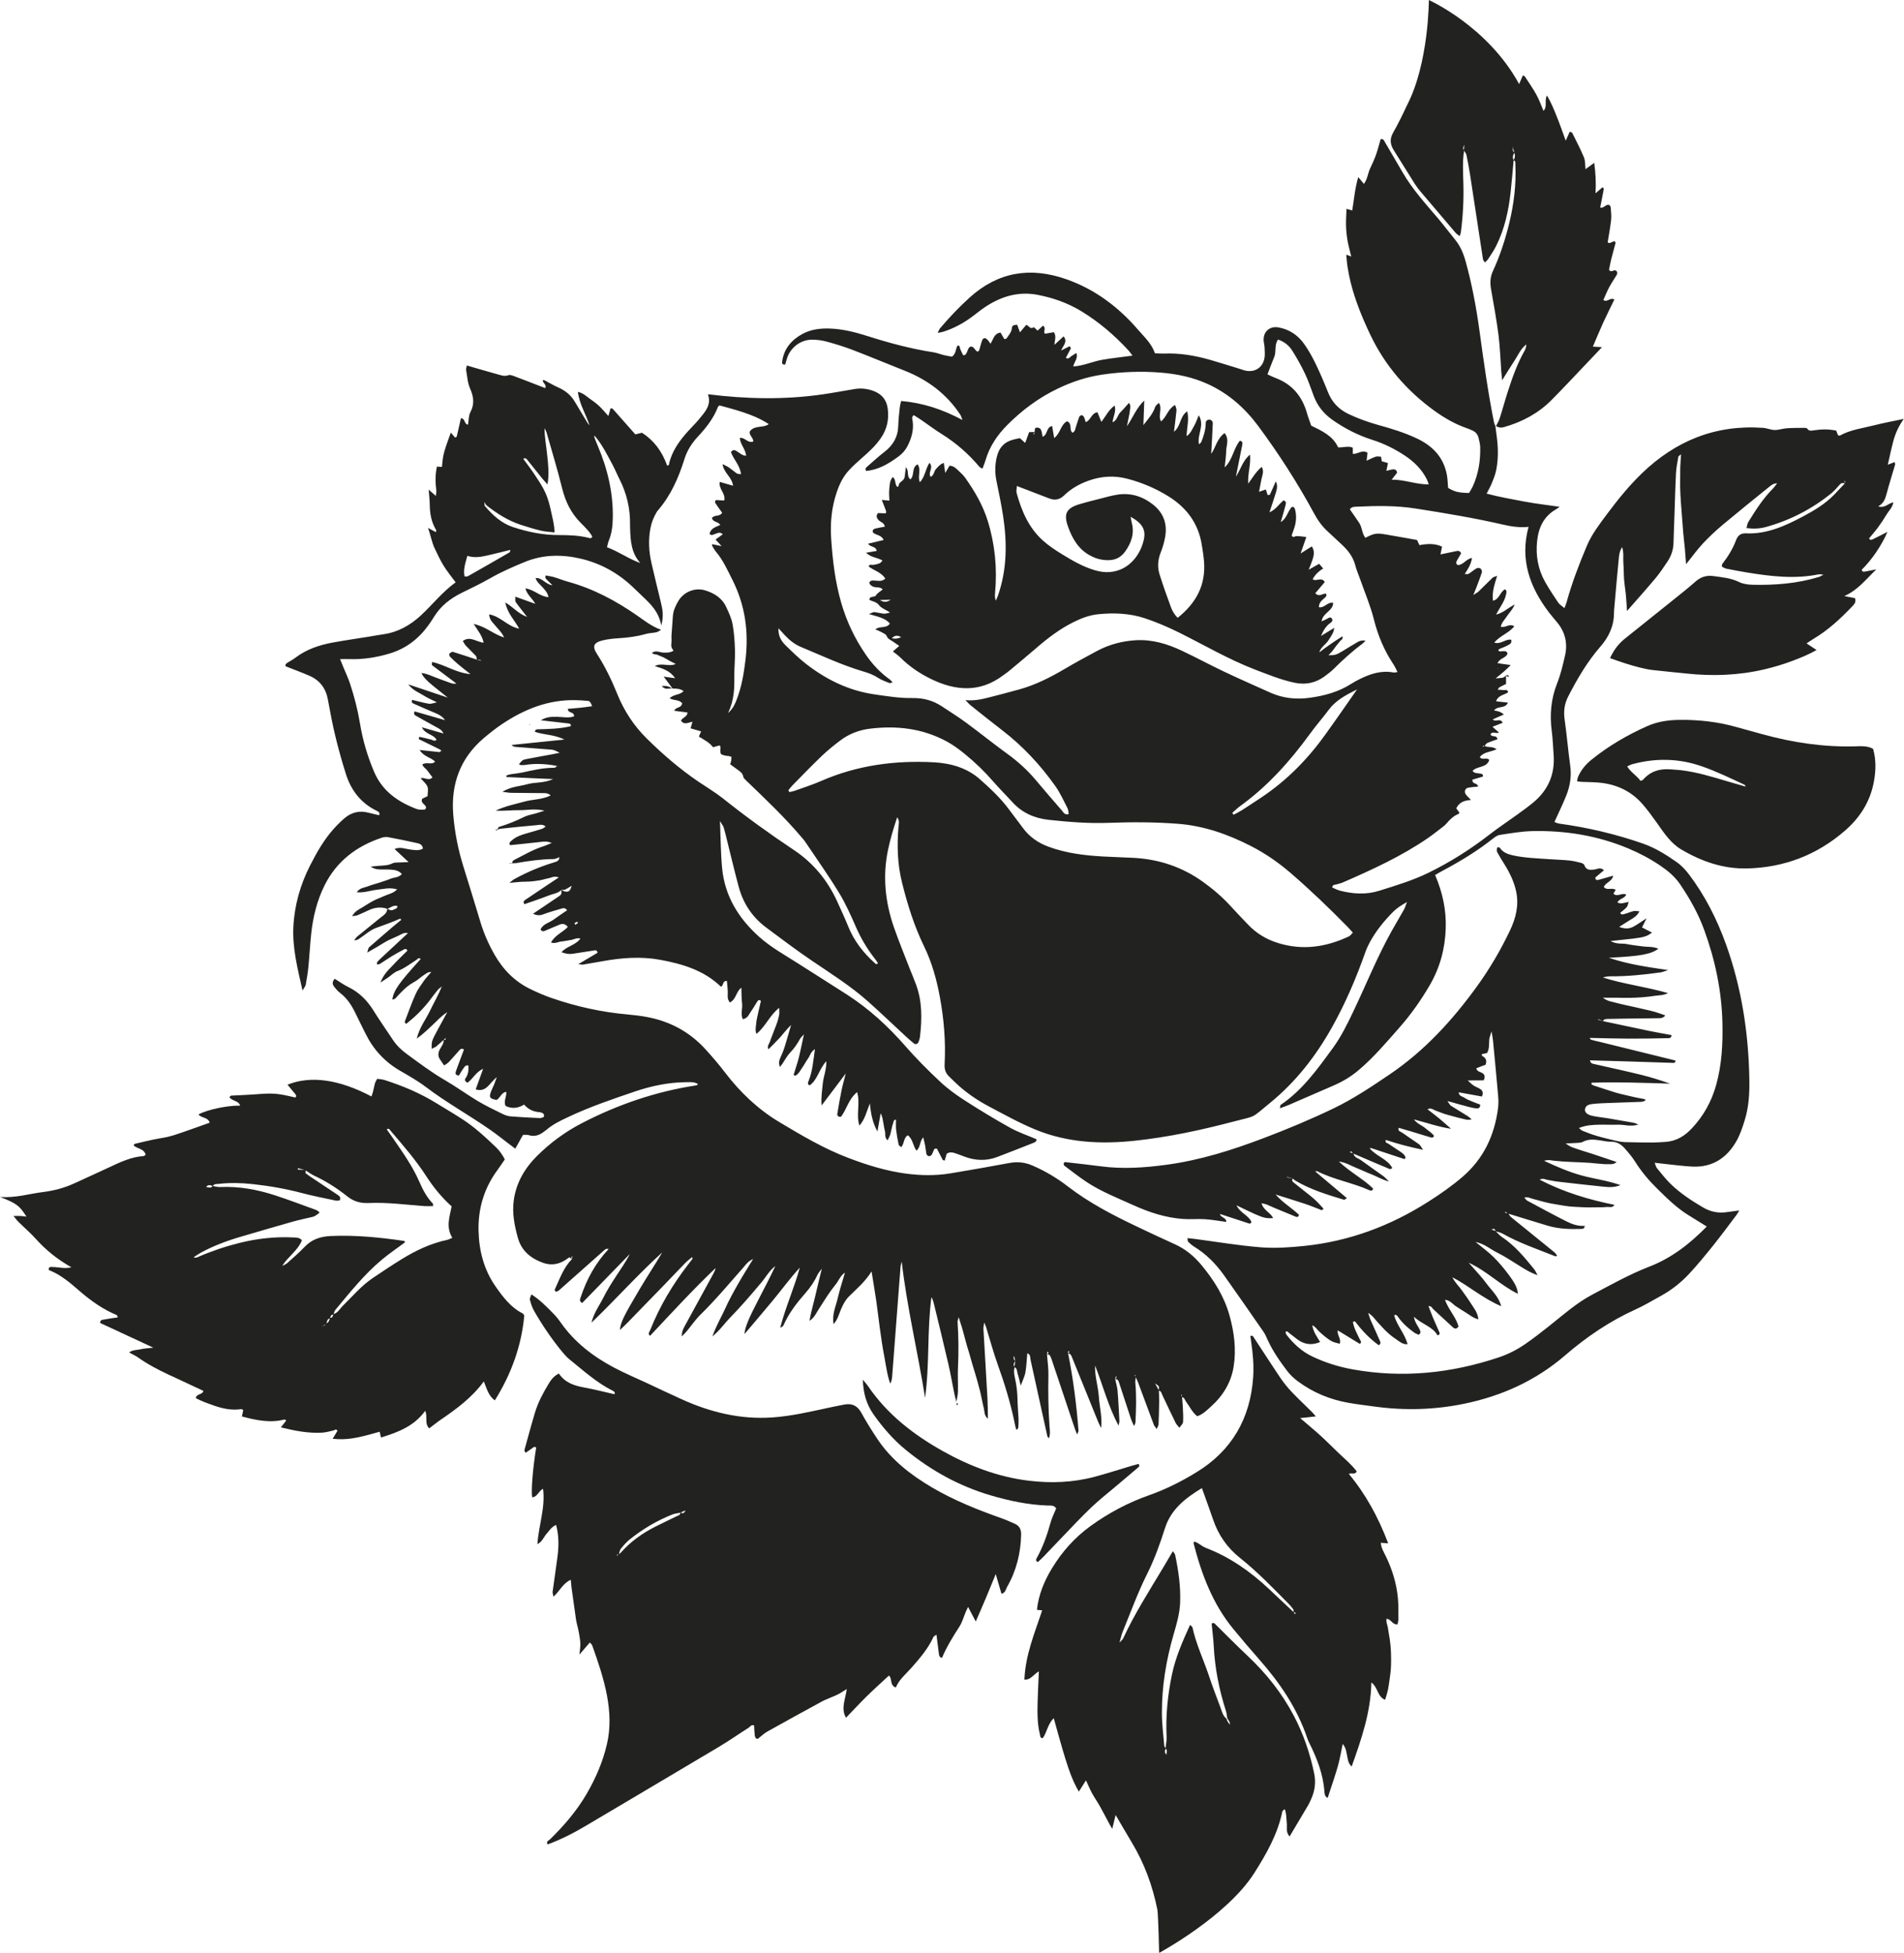 <?xml version="1.0" encoding="UTF-8"?>
<svg id="OBJECTS" xmlns="http://www.w3.org/2000/svg" viewBox="0 0 419.55 430.27">
  <defs>
    <style>
      .cls-1 {
        fill: #222220;
      }
    </style>
  </defs>
  <path class="cls-1" d="M123.73,196.05c-.76,.79-1.86,.86-2.8,1.24-1.78,.71-3.6,1.3-5.36,1.92-.36-.5-.13-.75,.13-.92,1.66-1.13,3.33-2.24,5-3.36,.73-.48,1.45-.96,2.43-1.61-1.04-.41-1.66,.08-2.3,.19-.63,.11-1.24,.33-1.88,.44-.71,.13-1.43,.21-2.15,.27-.64,.05-1.28,.02-1.93,.06-.7,.04-1.39,.13-2.62,.24,.62-.49,.81-.69,1.04-.81,2.75-1.51,5.63-2.74,8.64-3.66,.59-.18,1.3-.3,1.33-1.16,.07-.01,.15-.06,.22-.04,.05,.02,.08,.11,.11,.17-.1-.06-.2-.11-.3-.17-.44,.15-.87,.42-1.31,.42-2.8,.03-5.55,.41-8.3,.9-.31,.05-.63,.02-.95,.03l.02,.07c.14-.25,.21-.63,.42-.74,2.16-1.08,4.23-2.34,6.55-3.07,.6-.19,1.18-.47,1.87-.74-1.2-.38-1.2-.38-2.97-.17-1.04,.12-2.08,.23-3.12,.34-1.04,.11-2.07,.21-3.11,.32-.31-.51,.07-.77,.35-1.02,.92-.83,2.06-1.23,3.23-1.56,1.16-.33,2.32-.66,3.47-1.02,.27-.08,.49-.31,.8-.51-.69-.58-1.37-.35-1.96-.3-2.72,.22-5.44,.52-8.16,.81-.22,.02-.42,.2-.63,.31l.04-.05c.15-.24,.26-.64,.47-.7,1.94-.57,3.78-1.35,5.6-2.23,.78-.38,1.69-.5,2.54-.75,.44-.13,.88-.28,1.84-.58-2.2-.52-3.87-.08-5.52-.11-1.57-.03-3.15,.2-5.26,.1,2.35-1.08,4.34-1.42,6.26-1.97,1.9-.54,3.96-.43,5.88-1.37-.63-.6-1.27-.52-1.89-.52-2.25-.01-4.51-.03-6.76-.06-.54,0-1.08-.12-1.99-.23,1.95-1.19,3.84-1.2,5.58-1.69,1.68-.47,3.5-.17,5.62-1.11-3.76-.16-7.02-.31-10.28-.45-.02-.11-.04-.21-.06-.32,.3-.1,.59-.23,.9-.28,.87-.15,1.75-.22,2.62-.4,2.28-.49,4.55-1.04,6.91-1.04,.35,0,.62-.1,.69-.48,.06,.06,.11,.13,.18,.16,.06,.02,.14,0,.21-.01-.12-.03-.24-.06-.36-.09-2.31-.42-4.63-.6-6.97-.21-.31,.05-.64,.05-.96,.03-.15,0-.29-.13-.43-.2,.75-.87,.79-.95,1.54-1.1,1.81-.36,3.63-.67,5.45-1.01,.62-.11,1.23-.24,1.98-.39q-1.14-.65-1.73-.69c-2.65-.2-5.3-.4-7.95-.61-.31-.02-.61-.12-.92-.43,3.71-.38,7.43-.76,11.64-1.19-2.35-1.17-4.56-1-6.49-1.71,.06-.56,.39-.54,.71-.55,2.41-.05,4.82-.13,7.17-.67,.15-.55-.23-.58-.53-.62-1.99-.24-3.98-.46-6.06-.7,1.23-.66,1.85-.79,3.59-.76,1.26,.02,2.53,.33,3.74-.1,.07-1.13-1.35-.58-1.37-1.66,.92-.08,1.84-.14,2.76-.24,.87-.09,1.73-.22,2.6-.34-.34-.86-.52-1.13-.94-1.17-.88-.08-1.76-.14-2.65-.16-6.05-.15-11.37,1.99-16.29,5.29-1.4,.94-2.73,2-4.02,3.09-5.19,4.41-7.24,10.16-6.71,16.81,.32,3.93,1.09,7.82,2.28,11.6,1.29,4.07,2.51,8.17,3.76,12.25,.76,2.48,1.8,4.83,3.09,7.08,1.9,3.31,4.47,5.9,7.91,7.56,1.52,.73,3.08,1.41,4.68,1.96,5.43,1.87,11.01,3.11,16.74,3.61,1.36,.12,2.73,.29,4.07,.53,5.17,.93,9.57,3.29,13.1,7.19,1.46,1.61,2.88,3.26,4.2,4.99,3.36,4.4,7.28,8.16,12.06,11.02,4.91,2.94,9.83,5.85,15.21,7.89,4.08,1.55,8.23,2.84,12.57,3.43,3.29,.44,6.59,.5,9.87-.04,4.29-.71,8.57-1.46,12.85-2.26,1.8-.34,3.48-.23,5.19,.51,2.84,1.22,5.47,2.79,7.89,4.66,4.63,3.56,9.77,6.23,15.01,8.73,2.84,1.35,5.68,2.69,8.54,3.98,2.33,1.05,4.21,2.61,5.84,4.57,2.76,3.32,5.02,6.91,6.19,11.11,1.03,3.68,1.52,7.44,.92,11.23-.56,3.55-2.36,6.49-5.03,8.87-.88,.79-1.73,1.67-3,2.11-1.11-.88-1.67-2.15-2.48-3.23-.27-.36-.31-.95-.93-.97,.02-.17,.05-.35,.07-.52-.07,0-.13,.01-.2,.02,.06,.16,.13,.32,.19,.47,.06,.71,.14,1.43,.17,2.14,.05,1.12,.13,2.25,.06,3.36-.02,.39-.45,.75-.8,1.27-.37-.46-.67-.73-.83-1.06-.99-2.02-1.95-4.06-2.91-6.09-.2-.42-.25-.95-.85-1.06,.17-.89,.13-.98-.73-1.51,.03-.11,.06-.22,.09-.34,.05,.04,.1,.08,.15,.13-.1,.05-.19,.1-.29,.15,.28,.51,.56,1.03,.84,1.54,.02,.8,.07,1.6,.06,2.39-.02,1.69-.06,3.37-.13,5.06-.01,.27-.2,.54-.41,1.07-.31-.45-.53-.67-.63-.93-1.19-3.17-2.36-6.34-3.54-9.51-.14-.37-.34-.71-.51-1.07-.08-.11,.2-.45-.22-.33,.1,.1,.2,.19,.3,.29-.04,.47-.16,.94-.11,1.4,.27,2.89,.17,5.77,.03,8.66,0,.21-.15,.41-.31,.85-.27-.62-.49-1.03-.64-1.47-.88-2.67-1.75-5.34-2.63-8.01-.15-.47-.3-.94-.92-.89,.12-.11,.26-.21,.32-.34,.03-.07-.07-.21-.12-.32-.02,.07-.04,.14-.06,.21-.04,.14-.08,.28-.12,.43,.18,.85,.45,1.7,.53,2.56,.19,2.24,.29,4.48,.41,6.73,.01,.22-.09,.44-.2,.99-2.31-4.4-3.45-8.92-5.16-13.24-.1,2.33,.68,4.56,.83,6.87,.15,2.28,.79,4.52,.51,6.89-.24-.48-.5-.96-.7-1.45-1.94-4.76-3.87-9.52-5.79-14.29-.16-.4-.37-.7-.85-.67,.12-.09,.26-.17,.31-.28,.03-.07-.09-.2-.14-.3-.04,.05-.1,.09-.11,.14-.01,.14,0,.28,0,.42,1.13,5.61,1.84,11.28,2.29,16.98,.02,.21-.14,.43-.3,.89-.23-.57-.38-.91-.5-1.27-1.66-4.96-3.32-9.93-4.99-14.89-.15-.46-.31-.92-.56-1.33-.08-.14-.43-.13-.65-.19,.14-.08,.3-.14,.36-.26,.04-.07-.07-.22-.12-.34-.04,.05-.11,.09-.12,.14-.04,.14-.05,.29-.07,.44,.11,1.52,.35,3.03,.32,4.55-.08,3.78-.02,7.54,.24,11.31,.06,.85,.23,1.73-.13,2.68-.18-.24-.32-.35-.35-.48-1.23-5.57-2.44-11.14-3.67-16.7-.13-.57,.03-1.32-.77-1.58,.02-.15,.03-.3,.03-.44,0,.13,0,.27,0,.4-.13,1.43-.18,2.86-.42,4.27-.14,.84-.56,1.63-1.03,2.91-.31-1.22-.46-1.96-.69-2.67-.16-.5-.06-1.15-.72-1.4,.07-.45,.13-.89,.2-1.34-.08-.36-.17-.73-.25-1.09-.07,0-.13,0-.2,0,.07-.08,.13-.15,.2-.23,0,.07,0,.14-.01,.21-.22,.45-.07,.8,.27,1.1-.3,.42-.54,.83-.15,1.31-.34,1.22,.11,2.4,.3,3.57,.2,1.2,.32,2.38,.34,3.58,.02,1.45,.17,2.89,.23,4.33,.03,.64-.02,1.28-.06,1.92,0,.12-.18,.23-.39,.5-.27-.66-.35-1.28-.48-1.88-.9-4.26-2.16-8.4-3.64-12.5-.98-2.72-1.73-5.52-2.58-8.29-.07-.23-.18-.44-.42-1.03-.09,.71-.19,1.05-.17,1.39,.29,5.14,.61,10.27,.89,15.41,.07,1.35,.07,2.7,.1,4.42-.88-.79-.72-1.53-.87-2.15-.16-.62-.28-1.26-.42-1.88-.15-.71-.29-1.42-.46-2.12-.17-.7-.36-1.4-.56-2.1-.17-.62-.36-1.24-.54-1.85-.21-.69-.42-1.38-.63-2.08-.18-.62-.34-1.24-.52-1.86-.2-.69-.43-1.38-.63-2.08-.2-.7-.38-1.4-.57-2.09-.17-.62-.33-1.24-.51-1.86-.2-.66-.42-1.31-.74-2.32-.14,.6-.25,.82-.24,1.04,.23,3.37,.25,6.75,.09,10.12-.08,1.76,.04,3.54-.01,5.3-.02,.79-.24,1.57-.37,2.35l.07-.04c-.16-.6-.34-1.2-.47-1.81-.47-2.29-.86-4.59-1.39-6.86-1.02-4.4-2.1-8.78-3.16-13.16-.11-.46-.25-.9-.52-1.34-.98,7.36-.38,14.8-1.4,22.16-1.59-10-3.97-19.86-5.15-29.99-.09,.39-.23,.77-.26,1.16-.62,8.11-1.23,16.22-1.86,24.34-.04,.46-.16,.92-.4,1.39-.71-1.96-.93-4.01-1.32-6.02-.4-2.05-.69-4.13-.98-6.21-.28-1.99-.49-4-.78-5.99-.3-2.06-.66-4.12-1.04-6.52-1.45,2.34-3.33,3.86-5.02,5.56-.81,.81-1.3,1.82-1.75,2.87-.43,1.01-.66,2.14-1.6,3.18-.39-2.19,.52-3.95,.93-5.77,.41-1.8,1-3.56,1.58-5.58-1.08,.74-1.39,1.82-2.05,2.61-.66,.81-1.27,1.67-1.85,2.53-.63,.93-1.2,1.91-1.83,2.84-.57,.84-.91,1.86-2.09,2.66,.36-2.16,.94-3.96,1.35-5.8,.4-1.8,.86-3.58,1.37-5.7-.42,.58-.73,.9-.91,1.27-.68,1.47-1.56,2.81-2.64,4.03-1.92,2.18-3.71,4.46-4.89,7.16-.11,.25-.39,.42-.73,.55,1.17-4.52,3.08-8.75,4.32-13.24-2.19,2.36-4.04,4.96-6.09,7.41-2,2.4-4.03,4.78-6.12,7.25,.15-1.58,.86-3.3,3.13-7.68,1.25-2.42,2.52-4.83,3.68-7.32-1.33,.99-2.08,2.45-3.12,3.67-1.15,1.35-2.28,2.71-3.46,4.04-1.12,1.26-2.27,2.51-3.45,3.72-1.16,1.19-2.09,2.61-3.83,4.07,.87-2.5,1.97-4.25,2.8-6.11,.82-1.83,1.8-3.6,2.79-5.35,1.02-1.81,2.14-3.56,3.38-5.6-1.16,.5-1.62,1.26-2.18,1.9-3.09,3.5-6.09,7.09-9.43,10.37-1.14,1.12-2.05,2.48-3.08,3.72-.24,.29-.53,.54-1.03,1.06-.01-1.08,.33-1.68,.65-2.28,2.08-3.82,4.17-7.63,6.26-11.45,.23-.41,.43-.83,.54-1.33-5.02,4.78-9.69,9.88-14.44,14.93-.58-.45-.12-.89,.03-1.26,2.06-5.2,4.9-9.97,8.31-14.39,.34-.45,.69-.88,1.03-1.34,.03-.04-.04-.15-.11-.35-.52,.44-1.03,.81-1.47,1.26-1.58,1.61-3.12,3.26-4.69,4.88-2.69,2.78-5.38,5.55-8.08,8.32-.49,.5-1.02,.98-1.67,1.6,.2-1.74,.68-2.79,4.3-8.91,1.63-2.75,3.4-5.42,5.04-8.19-5.34,4.83-10.12,10.22-15.6,15.49,.55-2.26,1.75-3.78,2.58-5.45,.82-1.65,1.82-3.23,2.83-4.78,1.03-1.6,2.17-3.14,3.02-4.89-3.5,3.6-7.01,7.21-10.48,10.78-.73-.39-.45-.89-.31-1.31,1.31-3.94,3.26-7.52,6.13-10.56,.03-.13,.05-.26,.08-.38-.04,.13-.07,.26-.11,.39-.46-.23-.76,.08-1.05,.34-3.3,2.92-6.59,5.85-9.89,8.77-.16,.14-.41,.19-.59,.27-.5-.24-.26-.58-.15-.82,1.03-2.24,1.86-4.6,3.67-6.4,0-.16,.01-.3,.03-.44,0-.07,.02-.14,.03-.2-.08,.09-.22,.19-.21,.27,.01,.14,.12,.27,.19,.4-.2-.12-.41-.25-.65-.4-.33,.23-.65,.47-.99,.68-1.53,.93-3.13,1.15-4.85,.52-2.73-1-4.74-2.66-5.53-5.59-.72-2.66-1.25-5.32-.88-8.1,.52-3.93,2.42-7.14,5.17-9.87,2.93-2.91,6.22-5.32,9.92-7.23,7.94-4.1,16.28-6.94,25.13-8.29,.13-.02,.25-.16,.4-.26-.79-.55-1.67-.44-2.54-.44-3.91,.02-7.69,.81-11.37,2.05-5.03,1.71-10.07,3.42-14.88,5.71-1.61,.76-3.2,1.52-4.56,2.69-.18,.16-.39,.28-.58,.43-1,.79-2.08,1.19-3.37,.79-.36-.11-.78-.05-1.27-.07-.56,.99-1.1,1.95-1.71,3.05-.54-.4-.97-.72-1.39-1.05-1.35-1.02-2.66-2.08-4.04-3.04-4.68-3.28-9.71-6.04-14.27-9.5-1.79-1.36-3.77-2.47-5.72-3.6-3.38-1.97-5.89-4.71-7.6-8.21-.71-1.45-1.45-2.88-2.14-4.33-.84-1.76-1.85-3.38-3.45-4.59-.5-.38-.93-.89-1.32-1.39-.46-.59-.36-1.19,.15-1.72,1,.61,1.94,1.31,2.98,1.81,2.4,1.17,4.17,2.95,5.56,5.2,1.36,2.19,2.86,4.29,4.27,6.44,.81,1.23,1.85,2.23,3.03,3.09,2.73,2,5.42,4.04,8.35,5.74,2.5,1.45,4.85,3.17,7.34,4.66,1.72,1.03,3.55,1.9,5.35,2.79,.57,.28,1.21,.53,1.83,.58,2.16,.18,4.33,.28,6.49,.38,.29,.01,.6-.15,.83-.21,.26-.62-.09-.84-.46-.99-.29-.11-.63-.11-.95-.16q-1.75-.27-2.89-1.62-2.08,1.28-4.07,.31c-.54-1.02,.26-2.01,.13-3.12-1.11,.18-1.32,1.35-2.13,1.8-1.43-.28-1.67-.54-1.32-1.59,.2-.61,.52-1.18,.76-1.77,.17-.42,.31-.84,.61-1.66-1.62,1.23-2.26,3.4-4.65,2.69,.54-1.48,1.04-2.89,1.64-4.55-1.65,.76-2.28,2.27-3.46,3.09-.48-.27-.71-.59-.41-1.01,.6-.84,.68-1.77,.63-2.78-.65-.2-.87,.31-1.11,.63-.38,.5-.68,1.06-.98,1.56-.85-.04-.83-.52-.65-1,.57-1.59,1.17-3.16,1.75-4.72-.57-.38-.83-.04-1.08,.24-.76,.84-1.48,1.7-2.26,2.52-.26,.27-.61,.46-1.02,.75-.34-.49-.59-.89-.87-1.27-.55-.74-.49-1.49-.09-2.27,.36-.7,.97-1.32,.82-2.2,.34,.19,.52,.12,.47-.3-.14,.12-.29,.25-.43,.37-.53,.48-1.04,.99-1.6,1.44-.28,.23-.65,.35-1.05,.56-.04-1.64-.02-1.69,1.26-4.09,.64-1.2,1.3-2.39,2.17-3.98-1.5,.96-2.33,2.01-3.3,2.88-.99,.89-1.9,1.87-3.42,2.94,.64-2.58,2-4.19,2.87-6.03,.86-1.81,1.88-3.53,2.66-5.46-.31,.26-.67,.49-.93,.8-.62,.74-1.18,1.53-1.77,2.3-1.48,1.92-3.2,3.6-5.1,5.1-.03,.03-.13-.03-.2-.05-.06-.14-.21-.3-.17-.4,.77-2.03,1.5-4.07,2.38-6.05,.45-1.02,1.14-1.94,1.78-2.86,.45-.65,1.01-1.22,1.68-2.02-.81-.05-1.18,.4-1.6,.65-.55,.34-1.02,.79-1.55,1.16-.46,.32-.98,.56-1.45,.88-.46,.32-.9,.68-1.32,1.06-.47,.43-.91,.92-1.36,1.37-.38,.38-.64,.94-1.31,.93,.33-2.04,1.44-3.62,6.26-8.92-.45-.45-.7,.04-.98,.22-1.36,.86-2.61,1.86-4.15,2.44-.73,.28-1.32,.9-1.98,1.36-.45,.31-.9,.61-1.75,1.17,.7-1.91,1.87-2.88,2.88-3.97,.98-1.06,2.04-2.05,3.04-3.05-.16-.49-.51-.41-.77-.27-.92,.48-1.84,.99-2.73,1.53-.83,.5-1.61,1.07-2.43,1.58-.19,.12-.44,.15-.66,.22-.06-.11-.11-.17-.12-.24,0-.07,0-.17,.04-.23,.14-.19,.27-.4,.45-.56,2.12-1.97,4.24-3.94,6.37-5.92-.83-.08-.82-.07-2.05,.55-.79,.4-1.63,.7-2.41,1.11-.72,.37-1.39,.82-2.08,1.23-.68,.4-1.37,.79-2.46,1.42,.23-.69,.24-1.01,.41-1.16,1.75-1.54,3.53-3.06,5.3-4.58,.59-.5,1.2-.99,1.81-1.49-.17-.16-.25-.26-.27-.25-1.75,.8-3.58,1.39-5.36,2.07-1.32,.51-2.43,1.55-3.64,2.35-.3,.2-.62,.37-1.12,.32,.24-.28,.44-.61,.72-.84,1.68-1.38,3.37-2.74,5.06-4.1,.68-.55,1.51-.98,1.52-2.02,.41,.26,.84,.53,1.31,.27,.35-.2,.94-.2,.92-.84-.88-.24-1.5,.32-2.19,.63-1.46-.51-2.85-.32-4.22,.34-.8,.38-1.61,.74-2.43,1.08-.26,.11-.56,.1-1.14,.2,.63-1.16,1.54-1.5,2.31-1.98,.82-.52,1.64-1.04,2.49-1.48,.79-.4,1.63-.68,2.44-1.06,.84-.39,1.84-.52,2.68-1.39-1.62-.49-3.04-.07-4.44,.08-1.41,.14-2.77,.7-4.47,.56,.7-1.01,1.64-.99,2.4-1.29,.82-.33,1.69-.54,2.53-.81,.84-.28,1.69-.54,2.51-.88,.78-.33,1.76-.21,2.51-1.04-.68-.78-1.54-.91-2.39-.97-.88-.06-1.77,0-2.65-.05-.62-.04-1.24-.2-1.85-.61,.6-.06,1.2-.14,1.8-.18,1.04-.08,2.07-.06,3.05-.56,.46-.23,1.09-.15,1.65-.19,.54-.04,1.09-.04,1.88-.07-1.11-1.03-2.03-1.89-3.1-2.89,1.27-.53,2.24-.04,3.22,.08,1.01,.13,2.04,.39,3.03-.15-.07-.79-.61-1.08-1.12-1.19-2.2-.5-4.41-.95-6.62-1.36-.45-.08-.98,.02-1.43,.17-5.5,1.85-9.85,5.17-12.47,10.4-1.67,3.33-2.57,6.95-2.97,10.67-.26,2.4-.38,4.82-.61,7.22-.13,1.36-.36,2.71-.6,4.06-.06,.34-.34,.64-.71,1.28-1.09-4.85-2.23-9.29-2.02-13.93,.23-4.83,1.52-9.38,3.71-13.66,1.43-2.8,2.98-5.54,5.08-7.91,.74-.84,1.55-1.64,2.39-2.38,1.56-1.37,3.36-1.84,5.4-1.29,.77,.21,1.56,.37,2.34,.55,.21-.58-.18-.79-.5-.95-3.49-1.67-5.67-4.47-6.82-8.07-.88-2.76-1.66-5.56-2.34-8.38-.65-2.66-1.15-5.36-1.64-8.05-.45-2.51-1.79-4.29-4.11-5.29-1.69-.73-3.43-1.37-5.2-2.07-.18-.42,.14-.64,.5-.86,.55-.33,1.13-.64,1.64-1.03,2.44-1.86,5.26-2.79,8.21-3.34,2.61-.48,5.25-.86,7.87-1.28,1.11-.18,2.22-.39,3.34-.55,3.24-.46,5.95-2.03,8.29-4.2,2.52-2.35,4.65-5.1,7.6-7.24-.96-1.31-1.89-2.43-2.64-3.65-.76-1.23-1.37-2.55-1.99-3.86-.62-1.3-.83-2.73-1.45-4.48,.82,.45,1.25,.68,1.73,.94,.03-.23,.1-.4,.05-.48-1.04-1.71-1.38-3.58-1.4-5.55-.01-1.02-.14-2.05-.24-3.33,.61,.53,1.01,.87,1.59,1.37,.04-.53,.13-.88,.09-1.21-.22-1.76-.25-3.5,.14-5.26,.43,.04,.73,.06,1.1,.09,.1-.84,.15-1.7,.32-2.53,.16-.79,.42-1.56,.67-2.32,.27-.83,.59-1.64,.98-2.72,.41,.49,.67,.79,.92,1.1,.13-.08,.35-.14,.38-.25,.32-1.32,.61-2.66,.91-4.01,1,.02,.66,1.28,1.57,1.42,.16-.93,.11-1.97,.53-2.77,.95-1.82,.71-3.44-.09-5.24-.54-1.22-.61-2.66-.85-4-.05-.28,.08-.6,.14-1.04,2.35,.68,4.59,1.34,6.83,1.96,.76,.21,1.5,.5,2.35,.18,.37-.14,.92,.09,1.35,.25,2.25,.84,4.49,1.72,6.76,2.6,.39-.82-.64-1.1-.53-1.76,.12,.01,.27-.01,.38,.04,1,.52,1.96,1.11,2.99,1.56,1.52,.67,2.76,1.64,3.62,3.07,.83,1.38,1.66,2.76,2.49,4.15,.23,.39,.45,.79,.8,1.13-.76-2.41-2.21-4.58-2.56-7.36,1.13,.24,1.79,.9,2.52,1.43,.72,.51,1.45,1.02,2.1,1.62,.69,.64,1.29,1.38,2.1,2.26,.21-.74,.35-1.23,.49-1.71,.22,.06,.41,.06,.49,.15,1.66,1.86,3.31,3.74,4.96,5.61,.55-.14,1.01-.25,1.46-.36q3.85,2.46,5.53,7.19c.51,.11,.43-.32,.49-.57,.61-2.41,1.94-4.41,3.52-6.26,.78-.92,1.65-1.77,2.46-2.67,.48-.54,.93-1.11,1.39-1.67,1.04-1.29,1.82-2.66,1.14-4.5,8.51,1.06,16.85,1.23,25.18,.04,2.39-.34,4.77-.8,7.15-1.19,1.38-.22,2.73-.09,4.05,.38,1.83,.65,2.95,1.89,3.23,3.84,.35,2.42-.14,4.65-1.55,6.66-1.16,1.67-2.64,3.03-4.17,4.35-.97,.84-1.93,1.72-2.8,2.66-1.28,1.38-2.09,3.02-2.69,4.81-1.14,3.34-1.47,6.73-1.24,10.24,.32,4.76,.87,9.46,2.19,14.06,1.19,4.16,3.01,7.99,5.45,11.53,1.47,2.14,3.23,4.02,5.36,5.52,.17,.12,.29,.32,.54,.61-.35,.05-.59,.16-.75,.1-.82-.34-1.68-.63-2.41-1.11-1.03-.68-2.15-1.09-3.31-1.43-4.73-1.4-9.18-3.5-13.72-5.39-1.35-.56-2.5-1.46-3.5-2.53-.42-.46-.84-.92-1.46-1.59-.08,1.76,.65,2.86,1.61,3.8,1.44,1.4,2.88,2.82,4.47,4.05,4.46,3.46,9.39,5.89,15.06,6.71,2.8,.4,5.57,.86,8.4,.81,2.32-.04,4.48,.52,6.42,1.8,1.81,1.2,3.66,2.35,5.41,3.64,3.05,2.24,5.99,4.63,9.06,6.85,2.3,1.67,4.38,3.54,6.21,5.71,1.93,2.28,3.85,4.55,5.82,6.79,.33,.37,.58,1.03,1.49,.79-.08-.43-.06-.91-.25-1.29-.85-1.64-1.61-3.36-2.67-4.86-3.32-4.69-7.21-8.87-11.79-12.38-2.3-1.76-4.56-3.58-6.83-5.39-.36-.28-.66-.64-1.23-1.2,2.05,.19,3.68-.21,5.3-.62,2.19-.56,4.37-1.13,6.54-1.73,3.53-.97,6.76-2.6,9.9-4.44,2.43-1.43,4.9-2.79,7.4-4.11,2.6-1.37,5.38-2.1,8.32-2.29,3.66-.24,7.03,.79,10.26,2.31,3.13,1.47,6.18,3.13,9.31,4.61,3.35,1.59,6.74,3.08,10.13,4.6,2.8,1.26,5.69,1.57,8.74,1.15,3.24-.45,6.31-1.28,9.09-3.05,.61-.39,1.25-.74,1.9-1.06,2.35-1.17,4.77-1.97,7.45-1.46,.22,.04,.47-.04,.89-.09-.33-.64-.57-1.21-.91-1.72-2.04-3.05-3.41-6.34-4.31-9.92-.74-2.96-1.96-5.8-2.97-8.69-.37-1.06-.84-2.1-1.12-3.19-.49-1.88-1.6-3.31-2.99-4.59-1.01-.93-1.99-1.88-3.01-2.8-1.27-1.15-2.25-2.5-3.06-4.01-3.65-6.74-7.79-13.18-12.36-19.34-2.93-3.94-6.52-7.11-11.03-9.18-3.35-1.54-6.88-2.26-10.52-2.55-4.27-.34-8.53-.17-12.78,.45-3.46,.51-6.71,1.59-9.86,3.11-4.2,2.02-7.84,4.74-11.11,8.03-2.2,2.22-3.88,4.72-4.76,7.74-.17,.59-.42,1.17-.66,1.83-.28-.16-.54-.22-.67-.38-2.4-2.86-5.17-5.28-8.35-7.26-1.5-.93-2.92-2.01-4.38-3.01-.58-.4-1.18-.77-1.75-1.13-.59,.47-.28,.96-.23,1.39,.25,2.01-.31,3.84-1.23,5.57-.46,.86-1.1,1.55-1.9,2.15-2.16,1.59-4.4,2.94-7.12,3.18-.29-.4-.13-.64,.13-.87,1.28-1.1,2.52-2.27,3.86-3.3,1.92-1.47,3-3.3,3.07-5.75,.04-1.37,.2-2.73,.34-4.09,.05-.46,.19-.91,.3-1.4,4.73,.41,9.06,1.81,13.51,4.19-.25-.64-.31-.9-.45-1.12-3.02-4.61-7.21-7.74-12.3-9.75-3.82-1.51-7.61-3.1-11.45-4.57-1.88-.72-3.81-1.31-5.75-1.84-1-.27-2.06-.41-3.1-.42-2.57-.03-4.85,1.7-5.62,4.14-.14,.45-.26,.9-.39,1.34-.7,.09-.72-.34-.66-.71,.4-2.78,2.02-4.68,4.4-6,1.89-1.04,3.96-1.29,6.09-1.22,2.85,.1,5.6,.8,8.28,1.65,4.77,1.52,9.59,2.82,14.54,3.58,.79,.12,1.55,.44,2.33,.63,.61,.15,1.24,.24,1.77,.34,.94-.66,.76-1.7,1.23-2.45,.61-.06,.45,.48,.59,.77,.21,.42,.38,.86,.59,1.28,.02,.05,.14,.05,.32,.1,.73-.36,.59-1.41,1.25-1.89,.93-.24,1.01,.89,1.68,1.08,.11-.09,.29-.16,.33-.28,.22-.69,.37-1.4,.61-2.08,.28-.8,.8-.81,1.4-.06,.15,.18,.27,.37,.48,.67,.66-.9,.71-2.24,2.22-2.45,.25,.42,.55,.93,.84,1.44,.2-.06,.42-.05,.48-.15,.49-.72,1.11-1.37,1.19-2.33,.05-.62,.6-.66,1.17-.67,.18,.5,.37,1.02,.6,1.66,.51-.61,.96-1.15,1.39-1.66,.61,.22,.88,1.08,1.65,.53,.06-.04,.51,.45,.84,.75,.4-.36,.79-.72,1.2-1.09,.79,.51-.03,1.28,.44,1.78,.66-.12,1.33-.24,1.95-.35,.61,.92,.16,1.79,.14,2.78,.74-.68,1.37-1.27,2.01-1.86,.95,1.19-.1,2.01-.56,3.13,.81-.41,1.35-.69,1.89-.96,.13,.22,.3,.39,.27,.46-.35,.7-.73,1.39-1.11,2.1,.61,.39,.87-.14,1.23-.37,.31-.21,.63-.41,1.08-.7,.45,1.2-.48,1.94-.67,2.98,2.33-.17,4.31-1.12,6.41-1.48,2.13-.37,4.29-.59,6.64-.91-.35-.45-.59-.82-.88-1.14-3.07-3.34-6.49-6.26-10.37-8.63-3-1.83-6.26-2.98-9.69-3.63-4.19-.8-7.99,.34-11.48,2.65-.87,.58-1.69,1.23-2.52,1.87-2.06,1.59-4.3,2.84-6.79,3.62-.29,.09-.61,.13-1.2,.25,.24-.48,.32-.76,.49-.97,2.03-2.4,4.19-4.68,6.52-6.79,6.3-5.71,13.43-6.84,21.35-4.06,6.34,2.23,11.48,6.12,15.82,11.15,1.36,1.57,2.94,3,3.7,5.16,.65,.02,1.28,.09,1.9,.07,3.51-.16,6.91,.42,10.26,1.38,2.17,.62,4.32,1.31,6.48,1.97,.46,.14,.92,.33,1.39,.42,2.05,.39,3.72-.71,4.1-2.78,.14-.78,.05-1.6,.02-2.4-.03-.56-.21-1.12-.21-1.68,0-1.81,1.4-2.99,3.21-2.69,2.43,.41,4.35,1.71,5.75,3.69,.97,1.38,1.8,2.87,2.53,4.39,.98,2.03,1.87,4.11,2.7,6.21,.88,2.22,2.39,3.78,4.52,4.8,2.12,1.01,4.31,1.79,6.57,2.42,2.88,.79,5.72,1.67,8.44,2.94,3.51,1.64,5.92,4.13,6.66,8.02,.18,.94,.18,1.91,.27,2.89,1.44,.87,2.26,1.08,4.62,1.13,.24-.42,.55-.88,.78-1.37,1.29-2.76,1.74-5.69,1.68-8.7-.02-.71-.21-1.43-.38-2.13-.19-.74-.67-1.28-1.38-1.59-.37-.16-.74-.33-1.12-.46-2.62-.9-4.99-2.26-7.22-3.87-6.12-4.43-10.9-9.96-14.16-16.83-1.77-3.73-3.32-7.52-4.31-11.52-.27-1.09-.48-2.2-.66-3.32-.14-.86-.19-1.74-.29-2.72,.39,.15,.65,.24,1.1,.41-.29-1.24-.62-2.36-.82-3.51-.19-1.11-.3-2.24-.33-3.36-.03-1.19,.07-2.39,.11-3.63,.51,.15,.86,.25,1.26,.36,.39-2.4,.58-4.8,1.32-7.36,.48,.58,.81,.97,1.25,1.5,.81-1.08,.86-2.34,1.37-3.4,.48-1.02,.95-2.05,1.33-3.11,.39-1.11,.67-2.27,.99-3.36,.67-.09,.77,.38,.96,.7,1.31,2.22,2.61,4.45,3.91,6.68,2.16,3.72,5.05,6.88,7.81,10.13,1.25,1.47,2.4,3.03,3.63,4.52,1.16,1.39,1.87,2.98,2.36,4.72,1.44,5.13,2.41,10.36,3.13,15.63,.92,6.71,1.85,13.41,3.18,20.05,.06,.3,.23,.58,.35,.87l-.05-.07c.11,.88,.23,1.76,.34,2.63,.3,2.41,.31,4.83-.19,7.21-.2,.94-.57,1.84-.93,2.73-.3,.74-.71,1.43-1.15,2.31,2.73,.73,5.41,1.19,8.06,1.7,2.59,.5,5.23,.79,8.02,1.2-.31,.22-.53,.41-.78,.55-2.71,1.54-3.86,4.05-4.17,6.97-.35,3.2,.19,6.28,1.8,9.1,.87,1.53,1.85,3.01,2.84,4.48,.29,.43,.8,.72,1.38,1.22,.21-.56,.36-.9,.46-1.25,1.18-4.28,2.76-8.41,4.49-12.5,1.12-2.63,2.86-4.85,4.54-7.11,2.31-3.1,4.76-6.1,7.54-8.8,7.45-7.2,16.29-10.8,26.73-10.05,.87,.06,1.72,.46,2.59,.47,.87,.01,1.73-.32,2.61-.38,1.28-.09,2.57-.08,3.86-.09,.23,0,.58,0,.66,.14,.39,.63,.93,.48,1.49,.4,1.6-.24,3.2-.3,4.92,.07,.11,.3,.25,.65,.38,1.01,.15,.03,.34,.13,.44,.07,2.37-1.32,5.05-1.61,7.61-2.27,2.02-.52,4.07-.89,6.44-1.39-1.18,1.69-1.88,3.3-2.32,4.99-.43,1.62-.77,3.27-1.19,5.1,.57-.22,1.03-.4,1.5-.58,.06,.27,.15,.43,.11,.55-.63,2.16-1.31,4.31-1.89,6.49-.28,1.02-.57,1.99-1.83,2.73,1.55,.43,2.19-.71,3.33-.9-.19,1.17-1.01,1.86-1.5,2.69-.57,.97-1.2,1.91-1.87,2.82-.61,.84-1.31,1.62-1.98,2.44,.25,.5,.65,.28,.98,.11,1-.48,1.99-1,3.07-1.55-1.24,2.93-3.47,6.2-5.66,8.33,.04,.43,.35,.48,.67,.42,.68-.12,1.35-.26,2.54-.49-2.39,2.29-4.06,4.55-7.05,5.88,1.06,.2,1.73,.33,2.34,.45,.32,.88-.16,1.36-.6,1.82-2.56,2.69-5.27,5.21-8.49,7.13-.47,.28-.91,.6-1.57,1.03,.8,.53,1.42,.93,2.2,1.45-1.86,1.07-3.65,1.77-5.43,2.44-1.95,.73-3.97,1.33-6,1.81-5.7,1.35-11.47,1.56-17.28,.93-2.48-.27-4.97-.48-7.45-.77-.96-.11-1.91-.33-2.84-.56-2.17-.54-4.29-1.25-6.5-2.06,.79-1.74,1.83-3.13,3.22-4.25,3.57-2.88,7.17-5.74,10.75-8.61,1.63-1.31,3.28-2.61,4.85-4,1.18-1.05,2.45-1.43,4-1.21,1.91,.27,3.81,.42,5.6,1.3,.9,.45,2.03,.59,3.06,.61,4.93,.11,9.82-.28,14.57-1.73,.22-.07,.43-.21,.97-.49-.57-.05-.83-.12-1.06-.08-5.23,1.07-10.43,.46-15.61-.38-1.59-.26-3.16-.55-4.74-.87-.36-.07-.68-.31-.99-.46,.06-.29,.04-.48,.12-.59,1.24-1.6,2.3-3.3,3.01-5.2,.38-1.01,1.02-1.59,2.17-1.53,4.62,.22,8.66-1.64,12.59-3.72,2.49-1.32,4.92-2.78,6.91-4.84,.78-.8,1.53-1.62,2.3-2.43,.02-.15,.05-.29,.05-.43,0-.07-.06-.15-.1-.22-.01,.07-.04,.15-.03,.22,.02,.15,.05,.3,.08,.44-.4-.18-.75-.15-1.07,.2-.65,.71-1.27,1.48-2.02,2.07-4.27,3.41-9.04,5.87-14.32,7.32-1.34,.37-2.69,.42-4.25,.23,.14-.5,.18-.98,.4-1.34,1.62-2.59,3.25-5.19,5.44-7.38,.27-.27,.49-.6,.91-1.14-.83,.02-1.24,.37-1.61,.67-3.45,2.78-6.9,5.56-10.3,8.4-1.54,1.29-3.03,2.67-4.4,4.14-1.31,1.4-2.44,2.97-3.75,4.61-.09-1.18-.16-2.27-.26-3.35-.11-1.2-.26-2.4-.37-3.61-.1-1.12-.18-2.25-.26-3.37-.09-1.12-.19-2.25-.26-3.37-.07-1.13-.14-2.25-.16-3.38-.02-1.21,.04-2.42,.02-3.62-.02-1.09,.13-2.19,.18-3.52-.39,.34-.57,.41-.59,.52-.19,1.19-.46,2.38-.52,3.58-.17,3.38-.25,6.76-.37,10.14-.06,1.77-.14,3.54-.18,5.31-.04,1.5-.51,2.86-1.33,4.09-.85,1.27-1.7,2.55-2.68,3.72-2.01,2.4-4.1,4.73-6.24,7.17-.08-1.24-.14-2.41-.25-3.58-.11-1.12-.31-2.24-.39-3.36-.09-1.2-.06-2.42-.16-3.62-.09-1.09,.14-2.21-.27-3.51-.63,.97-.68,1.86-.76,2.7-.34,3.45-.63,6.9-.94,10.35-.04,.48-.1,.96-.1,1.45,.01,2.9-1.16,5.32-3.01,7.44-2.88,3.31-5.06,7.05-7.06,10.93-.86,1.67-1.06,3.3-.8,5.13,.48,3.35,.75,6.72,1.22,10.07,.33,2.31,0,4.51-.85,6.63-.77,1.94-1.7,3.81-2.62,5.85,.3,.11,.63,.3,.98,.35,6.33,.87,12.52,2.31,18.55,4.42,2.68,.94,5.09,2.44,7.39,4.06,1.04,.72,1.95,1.7,2.72,2.71,3.53,4.66,6.14,9.82,8.13,15.32,3.48,9.65,5.01,19.64,5.18,29.86,.05,2.99-.1,5.98-.98,8.86-.49,1.61-1.03,3.25-1.85,4.7-2.15,3.81-5.4,5.91-9.9,5.64-2.01-.12-4-.38-6-.59-.63-.06-1.26-.15-2.13-.25,.21,.53,.28,.92,.49,1.18,.97,1.18,1.91,2.39,3,3.46,2.14,2.09,4.64,3.72,7.21,5.23,1.68,.98,3.44,1.3,5.34,.99,.77-.12,1.55-.21,2.6-.35-.29,.48-.42,.75-.6,.98-1.7,2.25-3.37,4.52-5.13,6.72-1.71,2.13-3.45,4.26-5.31,6.26-1.81,1.95-3.92,3.6-6.27,4.89-1.83,1.01-3.64,2.1-5.54,2.96-5.71,2.58-10.84,6.08-15.55,10.14-6.48,5.58-13.97,8.94-22.22,10.64-6.5,1.34-13.11,1.53-19.72,.62-1.91-.26-3.84-.49-5.74-.82-4.11-.72-7.89-2.28-11.24-4.79-.83-.62-1.62-1.36-2.25-2.18-1.66-2.18-3.23-4.43-4.37-6.94-.26-.59-.52-1.19-.88-1.72-2.89-4.17-5.78-8.35-8.72-12.48-1.79-2.51-3.93-4.69-6.59-6.31-.47-.29-.9-.67-1.3-1.06-.13-.12-.09-.41-.16-.81,.58,.06,1.04,.1,1.49,.16,4.87,.64,9.73,1.47,14.62,1.86,3.19,.25,6.45,.03,9.64-.3,9.87-1.02,18.94-4.4,27.3-9.73,2.66-1.69,5.23-3.48,7.62-5.54,4.62-4,7.01-9.15,7.77-15.12,.11-.87,.1-1.78,.02-2.65-.35-4.09-.75-8.18-1.14-12.27-.04-.47-.15-.93-.32-1.97-.27,.95-.45,1.33-.49,1.73-.1,1.03,.07,2.09-.49,3.04-.43,.1-.81,.19-1.2,.27,.05,.14,.05,.35,.14,.4,.76,.38,1.07,.93,.73,1.92-.27,.1-.63,.23-.98,.36-.35,.14-.71,.28-1.08,.44,.25,.78,.92,.75,1.35,1.04,.58,.39,.64,.87,.28,1.6-1.02,0-2.12,.01-3.51,.02,.55,.48,.89,.86,1.31,1.13,.47,.31,1.03,.47,1.49,.79,.51,.35,.68,.88,.33,1.62-1.66-.3-3.37-.61-5.12-.93,.08,.9,.83,.89,1.27,1.2,.52,.37,1.14,.59,1.73,.84,.58,.25,1.18,.46,1.72,.66,.09,.65-.31,.87-.69,.85-.63-.03-1.27-.19-1.89-.35-1.39-.36-2.78-.76-4.62-1.28,.44,.6,.55,.9,.77,1.04,1.22,.78,2.46,1.51,3.69,2.28,.23,.14,.43,.34,.88,.72-.96,.24-1.54-.03-2.12-.16-.63-.14-1.25-.31-1.87-.48-.7-.19-1.41-.37-2.1-.59-.61-.2-1.2-.48-1.81-.68-.55-.18-1.06-.74-1.82-.3,.93,.73,1.81,1.38,2.65,2.08,.79,.65,1.54,1.34,2.53,2.21-2.86-.43-5.32-1.33-8.2-2.07,.84,1.05,1.82,1.32,2.52,1.93,.65,.57,1.44,1,1.93,1.7-.18,.49-.51,.41-.81,.32-1.47-.44-2.93-.9-4.39-1.34-.84-.25-1.69-.49-2.58-.75-.24,.8,.42,.82,.72,1.04,1.24,.89,2.53,1.7,3.77,2.59,.28,.2,.43,.58,.87,1.21-3.03-.63-5.63-1.31-8.2-2.18-.24,.68,.32,.67,.56,.84,.85,.6,1.75,1.14,2.61,1.74,.51,.35,1.06,.7,1.17,1.35-.07,.13-.09,.22-.15,.25-.06,.03-.16,.02-.24,0-2.37-.78-4.73-1.57-7.1-2.35-.07-.02-.16,0-.43,0,1.46,1.79,3.89,2.32,4.99,4.33-.37,.49-.77,.17-1.07,.04-1.79-.73-3.56-1.5-5.34-2.26-.74-.32-1.47-.63-2.21-.95-.13-.15-.24-.33-.39-.45-.05-.04-.21,.07-.32,.12,.05,.05,.1,.12,.16,.14,.2,.06,.41,.1,.62,.15,.14,.97,1.08,1.08,1.68,1.53,1.62,1.19,3.28,2.33,4.91,3.5,.31,.22,.57,.53,1.26,1.19-1.72-.47-2.74-1.16-3.86-1.58-1.13-.42-2.21-.97-3.33-1.41-1.16-.45-2.22-1.19-3.87-1.42,2.53,2.4,5.37,3.82,7.55,5.96-.17,.58-.52,.5-.79,.38-3.75-1.68-7.88-2.33-11.55-4.21-.05-.03-.14,.01-.43,.05,2.37,2,4.63,3.9,6.99,5.89-.29,.17-.5,.39-.63,.36-3.7-1.12-7.41-2.24-10.76-4.24-.2-.12-.37-.29-.56-.44-.41-.12-.82-.24-1.23-.35,0,.03-.02,.07-.02,.1l1.26,.27c-.2,.32-.14,.58,.16,.82,1.26,1,2.51,2.02,3.78,3.01,1.07,.84,1.99,1.82,2.85,2.8-.4,.54-.65,.21-.91,.12-1.05-.39-2.09-.84-3.16-1.19-2.13-.7-4.28-1.36-6.49-2.06,1.51,1.74,3.51,2.93,5.14,4.45-.07,.53-.38,.56-.7,.44-1.57-.63-3.13-1.28-4.68-1.93-.59-.25-1.17-.53-1.77-.77-.27-.11-.58-.14-1.09-.26,.42,1.57,1.99,2.03,2.55,3.27-1.46,.1-2.09-.03-4.13-.94-1.24-.55-2.44-1.16-3.94-1.88,.84,1.76,2.72,2.2,3.3,3.71-.12,.15-.16,.23-.22,.27-.06,.04-.15,.08-.21,.06-2.13-.69-4.26-1.4-6.5-2.13,.15,.87,1.39,.73,1.38,1.75-1.59-.21-3.15-.5-4.72-.6-1.6-.1-3.22,.07-4.82-.05-3.82-.28-7.42-1.45-10.89-3.02-3.52-1.6-7.14-3-10.38-5.15-1.67-1.11-3.25-2.36-4.87-3.57-.1-.08-.1-.28-.16-.44,.1-.47,.48-.33,.76-.3,2.48,.28,4.97,.55,7.44,.88,4.84,.64,9.65,.31,14.45-.34,7.39-.99,14.46-3.23,21.4-5.86,5.2-1.97,10.33-4.11,15.35-6.52,4.38-2.1,8.4-4.79,12.4-7.5,7.71-5.21,13.88-11.95,19.3-19.45,2.8-3.87,5.19-7.95,7.24-12.25,1.31-2.75,2.03-5.59,1.37-8.67-.47-2.16-1.42-4.1-2.58-5.96-.56-.89-1.11-1.78-1.61-2.7-.13-.24-.03-.6-.02-.9,0-.05,.11-.09,.17-.14,.15,.02,.38,0,.43,.08,.67,1.03,1.68,1.42,2.81,1.68,2.61,.59,5.27,.66,7.92,.85,1.53,.11,3.06,.15,4.58,.3,.88,.09,1.74,.3,2.6,.52,.28,.07,.67,.28,.75,.52,.39,1.14,1.23,1.06,2.16,.96,.66-.07,1.36-.61,2.15,.15-.68,.57-1.33,1.12-1.92,1.61,.05,.61,.4,.59,.7,.51,1.05-.28,2.09-.59,3.24-.92-.21,1.28-1.69,1.49-2.05,2.5,.75,.86,1.77,.03,2.61,.62-.18,.3-.33,.56-.5,.83,.84,.86,1.79-.25,2.81,.19-.3,.94-1.53,.83-1.93,1.78,.3,.07,.58,.2,.84,.18,.48-.04,.94-.18,1.65-.32-.18,.49-.22,.91-.44,1.15-.42,.47-.95,.85-1.44,1.26,.31,.57,.74,.29,1.06,.21,.62-.15,1.21-.44,1.84-.59,.35-.08,.75,0,1.34,.03-.54,1.13-1.4,1.52-2.19,2-.75,.46-1.49,.95-2.27,1.44,1.11,.43,2.13,.48,3.1-.03,.91-.48,1.75-1.11,2.94-1.87-.44,.87-.71,1.41-1.01,2.02,.8,.41,1.5,.77,2.2,1.13-1.07,.82-1.69,1.03-4.22,1.34-1.51,.18-3.03,.32-4.91,.52,1.36,.79,2.56,.46,3.65,.69,1.1,.23,2.23,.32,3.35,.49,1.14,.17,2.36-.03,3.55,.54-1.77,1.23-3.98,1.62-10.93,1.97,4.31,1.47,8.43,2.02,13.06,2.72-.9,.28-1.28,.46-1.69,.51-3.67,.51-7.36,.89-11.07,.86-.53,0-1.07,.1-1.61,.26,4.6,1.47,9.39,2.01,14.35,3.44-1.11,.55-2,.45-2.83,.59-.95,.15-1.92,.25-2.88,.33-.88,.07-1.77,.11-2.65,.12-.97,.02-1.93-.01-2.9-.02-.86,0-1.71,0-3.09-.01,1.06,.81,1.86,.84,2.57,1.04,.7,.2,1.41,.35,2.11,.52,.79,.18,1.58,.34,2.36,.52,.79,.18,1.57,.36,2.36,.54,.71,.17,1.42,.31,2.11,.52,.73,.22,1.45,.49,2.24,.76-.51,.68-1.09,.61-1.62,.62-2.17,.04-4.35,.05-6.52,.08-1.53,.02-3.06,.06-4.59,.08-.42,0-.8,.06-1.02,.48-.35-.15-.69-.29-1.03-.44-.02,.04-.03,.09-.05,.13,.36,.1,.72,.21,1.07,.31,3.39,.72,6.78,1.45,10.17,2.15,1.65,.34,3.31,.62,4.96,.93-.01,.72-.5,.67-.82,.68-2.9,.06-5.8,.11-8.69,.1-2.81-.01-5.62-.1-8.49-.16,.09,.51,.55,.43,.85,.54,.37,.14,.78,.19,1.17,.29,5.62,1.39,11.24,2.77,16.84,4.15,.02,.62-.36,.52-.63,.52-3.3-.1-6.6-.22-9.9-.32-2.72-.09-5.44-.16-8.3-.24,.14,.75,.65,.75,1.06,.85,3.46,.79,6.93,1.53,10.37,2.38,2.11,.52,4.18,1.19,6.25,1.91-5.78-.18-11.54-.4-17.3-.21-.03,.15-.07,.23-.06,.3,.01,.06,.09,.12,.15,.15,.14,.07,.29,.14,.44,.19,1.53,.5,3.06,1.01,4.6,1.49,.61,.19,1.25,.34,1.87,.49,.86,.21,1.73,.41,2.59,.6,.7,.15,1.41,.27,2.12,.41,.04,0,.06,.1,.16,.28-.31,.11-.58,.29-.87,.3-2.17,.09-4.34,.15-6.51,.23-1.44,.06-2.9,.08-4.33,.25-.68,.08-1.5,.26-1.63,1.17-.09,.65,.47,1.19,1.65,1.45,1.1,.24,2.23,.34,3.34,.52,1.91,.32,3.81,.65,5.71,.99,.28,.05,.54,.2,1.05,.4-1.7,.54-3.11-.02-4.53,.03-1.37,.05-2.74-.03-4.11,0-1.44,.04-2.89,.09-4.46,.74,.34,.26,.54,.5,.79,.6,1.05,.41,2.1,.83,3.18,1.14,1.47,.43,2.96,.77,4.45,1.12,.55,.13,1.11,.22,1.67,.24,2.01,.05,4.02,.09,6.04,.09,.96,0,1.93-.08,2.89-.13,2.39-.14,4.26-1.27,5.87-2.99,2.6-2.76,4.35-5.93,5.37-9.6,1.25-4.49,1.47-9.04,1.37-13.65-.17-7.08-1.61-13.91-4.04-20.54-1.31-3.58-3.17-6.88-5.31-10.02-1.15-1.69-2.72-2.98-4.39-4.11-2.21-1.49-4.55-2.73-7.02-3.76-6.81-2.85-13.93-3.99-21.26-3.81-2.32,.06-4.64,.48-6.95,.82-.52,.07-1.05,.4-1.47,.73-3.54,2.83-7.4,5.15-11.39,7.27-.49,.26-.95,.55-1.48,.86,1.65,3.81,2.48,7.7,2.34,11.78-.15,4.44-1.26,8.58-3.49,12.43-1.95,3.36-4.18,6.52-6.74,9.42-2.88,3.26-5.68,6.6-9.03,9.41-1.62,1.36-3.4,2.44-5.34,3.28-3.33,1.44-6.65,2.89-9.98,4.33-.58,.25-1.19,.45-1.96,.74,.08-.38,.06-.68,.18-.76,4.84-3.28,8.16-7.96,11.53-12.58,1.81-2.48,3.15-5.24,4.47-8,2.81-5.89,5.24-11.96,8.42-17.67,.9-1.62,1.86-3.2,2.77-4.82,.21-.38,.32-.82,.63-1.62-1.33,.76-2.26,1.36-3.05,2.16-1.99,2.01-3.77,4.19-5.13,6.69-.38,.7-.72,1.44-.99,2.2-2.02,5.71-4.39,11.27-7.35,16.55-3.57,6.37-8,12.06-13.71,16.71-4.32,3.52-2.74,2.68-8.02,4.07-7.09,1.87-14.26,3.41-21.57,4.2-7.55,.82-15.02,.47-22.12-2.47-3.49-1.44-6.81-3.29-10.16-5.06-2.42-1.28-4.7-2.82-6.75-4.65-.72-.64-1.39-1.34-2.09-2.01-.75-.72-1-1.59-.94-2.63,.27-5.01-.15-9.98-1.06-14.91-.71-3.82-1.75-7.55-3.45-11.05-2.2-4.52-3.69-9.29-4.89-14.15-1-4.02-1.11-8.13-.76-12.25,.05-.61,.29-1.25-.29-2.07-.84,2.49-1.51,4.78-2.01,7.13-1.24,5.84-.64,11.55,1.3,17.14,1.06,3.04,2.29,6.02,3.45,9.03,.47,1.2,.99,2.38,1.43,3.6,1.37,3.73,1.3,7.58,.85,11.46-.05,.39-.19,.78-.32,1.16-.13,.4-.66,.59-.98,.34-.62-.5-1.23-1.04-1.82-1.58-2.78-2.57-5.51-5.19-8.34-7.71-3.8-3.39-8.11-6.09-12.31-8.94-3.46-2.35-6.82-4.87-10.17-7.38-3-2.25-5-5.24-5.98-8.86-.91-3.34-1.7-6.72-2.54-10.08-.25-1.01-.48-2.04-.78-3.04-.1-.35-.36-.64-.83-1.44,.16,3.83,.16,7.11,.47,10.36,.58,6.18,3.64,11.1,8.18,15.16,2.66,2.38,5.79,4.07,8.77,5.99,3.53,2.26,7.08,4.48,10.6,6.75,4.84,3.12,9.03,6.97,12.82,11.31,2.38,2.73,4.95,5.3,7.59,7.78,1.63,1.54,3.47,2.89,5.36,4.11,3.32,2.14,6.69,4.19,10.14,6.11,1.81,1.01,3.81,1.67,5.78,2.52,.13,.41-.19,.63-.58,.79-2.7,1.06-5.39,2.14-8.11,3.16-2.36,.88-4.74,.78-7.1-.09-.68-.25-1.35-.53-2.04-.75-.62-.2-1.25-.35-1.92,.1-.13,.47-.28,.99-.44,1.51-.18-.06-.39-.07-.44-.17-.46-.84-.88-1.7-1.26-2.44-.69-.17-.65,.28-.79,.52-.16,.28-.23,.61-.42,.86-.12,.16-.42,.28-.6,.25-.19-.03-.46-.25-.5-.43-.14-.62-.19-1.27-.3-1.9-.1-.53-.24-1.05-.42-1.82-.84,.95-.56,2.18-1.5,2.94-.78-1.09-.78-2.55-1.9-3.39-.99,.59-.71,1.79-1.45,2.61-.2-.18-.52-.33-.57-.54-.23-1.1-.43-2.21-.56-3.32-.08-.71-.02-1.43-.02-2.2-.62,.05-.53,.55-.65,.85-.17,.45-.26,.93-.37,1.4-.1,.39-.16,.79-.29,1.17-.12,.34-.31,.66-.54,1.14-.74-.65-.43-1.35-.57-1.91-.17-.7-.28-1.42-.41-2.14-.11-.63-.2-1.26-.55-1.91-.22,1.21-.43,2.42-.72,4.02-1.08-2.02-1.43-3.85-1.66-6.2-.76,1.93-1.1,3.52-2.3,4.9-.8-2.46,.24-4.9-.51-7.37-1.88,1.51-2.3,3.79-3.55,5.43-.63,.07-.88-.26-.81-.69,.28-1.75,.6-3.49,.95-5.23,.22-1.08,.53-2.13,.91-3.63-1.91,2.53-3.53,4.68-5.32,7.05-.17-1.8,.13-3.33,.26-4.86,.13-1.49,.82-2.91,.77-4.89-1.65,1.83-1.92,4.09-3.66,5.32-.55-.2-.39-.61-.25-.96,.89-2.17,1.03-4.48,1.41-7.01-.97,.57-1.07,1.45-1.52,2.06-.48,.65-.83,1.38-1.3,2.04-.46,.63-.78,1.41-1.51,1.74-.15-.04-.25-.05-.3-.1-.04-.04-.05-.15-.03-.22,.37-1.23,.8-2.45,1.11-3.69,.39-1.56,.69-3.14,1.12-5.09-.43,.49-.69,.7-.84,.96-.62,1.14-1.34,2.17-2.25,3.12-.66,.69-1.1,1.58-1.64,2.38-.16,.23-.35,.45-.59,.76-.29-1.26-.24-1.24,.54-3.03,.39-.88,.65-1.82,.93-2.75,.3-.98,.57-1.97,1.02-3.51-1.18,1.16-1.81,2.07-2.55,2.87-.75,.81-1.54,1.59-2.44,2.5-.35-.78,.16-1.18,.31-1.65,.15-.46,.33-.91,.5-1.36,.2-.53,.4-1.05,.61-1.58,.17-.45,.36-.9,.51-1.36,.17-.54,.34-1.08,.43-1.63,.07-.43,.02-.88,.02-1.57-2.12,1.65-2.97,4.07-5.02,5.75-.34-.89-.12-1.51-.08-2.1,.03-.56,.15-1.12,.26-1.67,.13-.63,.29-1.26,.43-1.89,.13-.55,.25-1.1,.37-1.61-.39-.35-.62-.14-.8,.13-.48,.74-.91,1.52-1.42,2.24-.45,.63-.7,1.48-1.77,1.65-.55-1.14-.01-2.34-.16-3.49-.14-1.07-.11-2.16-.16-3.44-1.24,.92-1.11,2.59-2.56,3.26-.15-.31-.38-.61-.42-.94-.07-.56,.01-1.13-.02-1.69-.04-.7-.12-1.4-.19-2.12-1.06-.04-.67,1.1-1.33,1.25-3.7-3.58-8.43-5-13.38-5.91-4.27-.78-8.5-.45-12.73,.32-1.43,.26-2.86,.5-4.29,.74-.21,.03-.43-.04-1-.1,1.61-.96,2.95-1.75,4.23-2.51-.11-.65-.49-.55-.76-.51-1.59,.23-3.18,.49-4.77,.74q-1.03,.16-2.42-.35c1.15-1.33,3.05-1.5,4.18-2.99-.79-.28-1.42,.2-2.08,.29-.72,.1-1.43,.27-2.15,.34-.68,.06-1.33,.53-2.26,.22,.91-1.65,2.6-2.25,3.72-3.43-.49-.63-1.08-.79-1.74-.54-1.05,.41-2.07,.88-3.11,1.31-.36,.15-.73,.39-1.17-.19,.52-1.26,1.93-1.48,2.9-2.21,.96-.71,1.97-1.36,2.95-2.04-.38-.55-.79-.5-1.17-.39-1.38,.41-2.78,.79-4.13,1.3-.73,.27-1.37,.24-2.21-.14,1.29-.87,2.49-1.67,3.68-2.48,.74-.5,1.47-.99,2.2-1.49,.49-.34,.44-.81,.3-1.3,.28,.12,.55,.3,.85,.36,.86,.15,1.15-.09,1.49-1.26-.55,.33-.99,.64-1.47,.85-.25,.11-.57,.04-.86,.05Zm-16.98-85.45c-.12-.02-.24-.04-.37-.06,.01,0,.02-.03,.03-.03,.11,.04,.23,.08,.34,.12,.04,.31-.04,.72,.13,.91,1.7,1.97,3.6,3.74,6.12,4.58,3.3,1.09,6.69,1.78,10.19,1.77,2.18,0,4.35,.07,6.48,.6,.27,.07,.63,.25,.84-.26-.64-1.18-1.64-2.11-2.59-3.07-2.1-2.13-3.33-4.66-4.05-7.56-1.02-4.14-2.27-8.23-3.44-12.33-.09-.32-.3-.62-.45-.92,.02,2.05,.41,4,.6,5.97,.21,2.03,.47,4.09,.06,6.41-.5-.57-.83-.91-1.13-1.28-1.06-1.32-2.11-2.65-3.18-3.96-.23-.28-.42-.72-1.04-.42,.86,1.19,1.75,2.33,2.54,3.54,.84,1.28,1.72,2.55,2.34,3.94,.59,1.31,.97,2.73,1.26,4.14,.3,1.45,.75,2.9,.75,4.61-1.1-.13-2.07-.16-2.99-.38-1.49-.36-2.95-.81-4.41-1.28-2.79-.91-5.24-2.46-7.53-4.26-.23-.18-.34-.52-.51-.79Zm215.98,15.83c.28,.01,.64,.14,.84,.02,.62-.36,1.16-.87,1.78-1.23,.22-.13,.67-.12,.87,.03,.21,.15,.4,.6,.32,.83-.36,1.14-.81,2.26-1.23,3.38-.15,.4-.32,.79-.66,1.63,.66-.43,.94-.55,1.15-.76,1.04-1.01,2.05-2.05,3.1-3.05,.18-.17,.49-.2,1-.4-.6,1.94-1.17,3.6-.92,5.47,1.43-.28,1.54-2,2.69-2.53,.15,.24,.3,.37,.29,.49-.13,1.87-1.36,3.3-2.29,5.1,1.61-.4,2.57-1.44,4.1-2.23-.5,1.19-1.18,1.77-1.64,2.49-.5,.78-1.22,1.44-1.44,2.4,1.04,.36,1.87-.81,2.99-.08-1.2,1.51-3.15,2.05-4.41,3.59,1.48,.47,2.5-.89,3.73-.63,.2,.79-.35,1-.72,1.21-.62,.35-1.32,.57-1.98,.87-.07,.03-.07,.23-.11,.36,.61,.42,1.5-.39,2,.53-.23,1.1-1.72,1.01-2.2,2.2,1.03,.14,1.94,.27,2.91,.41-.54,.52-.97,.96-1.44,1.37-.5,.44-1.03,.86-1.9,1.57,1.12-.14,1.84,.05,2.3-.71v-.06c0,.7,0,1.41,0,2-.61,.3-1.05,.49-1.46,.73-.12,.07-.18,.24-.39,.53,.47,.03,.85,.02,1.21,.08,.39,.06,.96-.24,1.11,.48-.86,.63-2.17,.61-2.67,1.99,.94,.11,1.76,.2,2.62,.3-.62,1.42-2.32,.62-3.05,1.73,1.19,.2,1.31,.25,2.17,.87-.85,.37-1.64,.72-2.47,1.09,.64,.71,1.67-.42,2.19,.76-.69,.26-1.37,.52-2.25,.86,.57,.51,.99,.89,1.43,1.28-.63,.32-1.48-.38-1.86,.39,.31,.78,1.38,0,1.51,1.09-.77,.28-1.52,.51-2.24,.83-.24,.11-.39,.43-.58,.66-.12-.03-.24-.07-.36-.1,.02,.1,.04,.2,.06,.3,.09-.09,.18-.17,.28-.26,.71,.48,1.7,.02,2.67,.77-1.38,.64-2.88,.58-3.7,1.73,.6,.8,1.52-.08,2.08,.64-.58,1.78-2.65,1.28-3.68,2.39,.43,.61,1.11,.48,1.71,.6,.32,.07,.66,.1,.57,.66-.76,.22-1.56,.46-2.3,.68-.11,1.09,1.13,.62,1.23,1.52-.7,.07-1.4,.12-2.09,.23-.82,.13-1.07,.99-.5,1.64,.3,.34,.62,.66,1.04,1.09-1.54,.07-2.64,.56-3.25,1.84,.26,.35,.5,.67,.73,.98-.14,.12-.23,.26-.37,.31q-1.23,.49-2.56,2.1c-.2,.25-.46,.45-.71,.65-1.09,.83-2.16,1.69-3.28,2.47-5.88,4.05-12.33,6.99-18.84,9.83-.44,.19-.93,.26-1.38,.42-.32,.12-.82-.06-.93,.67,.55,.23,1.11,.55,1.71,.7,2.86,.74,5.78,.92,8.6,.04,3.69-1.16,7.44-2.28,10.89-3.97,4.77-2.33,9.29-5.18,13.5-8.46,1.91-1.48,3.93-2.81,5.89-4.23,1.24-.9,2.49-1.78,3.67-2.76,3.35-2.76,4.88-6.31,4.53-10.66-.13-1.69-.18-3.38-.4-5.06-.49-3.67-.18-7.19,1.21-10.67,.77-1.94,1.24-4,1.71-6.04,.61-2.67,.04-5.12-1.71-7.26-.61-.75-1.26-1.47-1.84-2.24-4.24-5.58-6.44-11.66-4.49-18.84-1.86,.19-3.68-.05-5.46-.46-6.44-1.49-12.96-2.57-19.49-3.59-4.25-.66-8.51-.6-12.77-.4-.59,.03-1.29-.04-1.65,.6,.73,1.05,1.43,2.01,2.08,3.02,.63,.98,.58,2.3,1.33,3.24,1.93-.98,2.41-1.08,4.29-.77,2.38,.4,4.75,.84,7.09,1.25,.19,.41,.36,.76,.54,1.14,1.73-.33,3.39-.42,4.98,.33-.12,.58-.22,1.08-.35,1.71,1.3-.27,2.4-.5,3.5-.73,.42-.09,.8-.07,1.06,.48-.29,.5-.62,1.05-.93,1.6-.22,.39-.23,.76,.19,1,1.23-.01,1.78-1.34,3.13-1.57-.23,1.47-.93,2.51-1.63,3.56-.02,.13-.04,.25-.04,.27,0-.03,.03-.16,.06-.3Zm6.77,144.85c.01-.54-.27-.62-.88-.42,.41,.16,.68,.27,.95,.38,.45,.44,.85,.95,1.37,1.29,2.87,1.9,5.01,4.52,7.15,7.15,.23,.29,.37,.65,.71,1.27-1.94-.68-3.31-1.65-4.73-2.53-1.37-.85-2.72-1.74-4.16-2.44-1.48-.72-2.73-1.92-4.77-2.35,1.51,1.25,2.82,2.19,3.95,3.31,1.2,1.19,2.29,2.49,3.3,3.84,1.57,2.1,1.99,3.08,2.07,4.27-3.82-1.86-6.76-4.98-10.84-6.85,1.48,1.71,2.84,3.09,3.97,4.64,1.1,1.5,2.62,2.77,3.2,4.94-4.03-1.7-7.1-4.46-10.75-6.37,.5,1.1,1.38,1.89,2.04,2.82,.7,.98,1.42,1.96,2.06,2.98,.62,.99,1.45,1.9,1.63,3.46-1.18-.28-1.88-.94-2.67-1.41-.76-.45-1.49-.96-2.24-1.43-.76-.47-1.29-1.37-2.46-1.45,.8,2.19,2.42,3.8,2.99,5.86-.41,.62-.84,.57-1.26,.18-1.43-1.3-2.83-2.63-4.26-3.93-.29-.27-.44-.8-1.1-.72,.36,.92,.66,1.76,1,2.57,.44,1.04,.92,2.06,1.36,3.1,.11,.26,.26,.62-.37,.76-1.1-1.95-3.39-2.39-5.21-4.1,.22,1.34,.92,2.03,1.29,2.86,.16,.36,.34,.73-.24,1.12-.28-.14-.67-.26-.97-.48-1.32-.94-2.52-2.01-3.48-3.33-.21-.29-.39-.74-.94-.5,.57,2.27,2.34,4.01,2.95,6.39-1.12,.08-1.76-.59-2.46-1.05-.74-.49-1.44-1.04-2.08-1.64-.71-.66-1.33-1.4-2-2.1-.59-.61-1.01-1.39-2.14-2.12,.25,.77,.34,1.12,.48,1.45,.68,1.55,1.39,3.09,2.07,4.64,.15,.35,.34,.76-.24,1.03-1.88-1.37-3.5-3.02-4.92-4.88-.17-.23-.33-.57-.75-.22,.22,1.36,.91,2.55,1.49,3.78,.15,.31,.54,.64,.03,1.04-1.62-.99-3.24-1.98-4.87-2.98-.18,1.05,.81,1.82,.45,2.95-.61-.17-1.18-.26-1.66-.5-.57-.28-1.09-.69-1.6-1.08-.45-.34-.84-.75-1.27-1.11-.45-.39-.72-1-1.53-1.39,.26,1.56,1.08,2.57,1.73,3.7-1.88,.79-3.53,.54-5.06-.62-.58-.44-1.14-.89-1.72-1.33-.24-.18-.4-.54-.84-.3,.06,.21,.07,.46,.2,.63,1.55,2,3.39,3.7,5.67,4.79,2.85,1.36,5.84,2.3,8.96,2.86,10.96,1.97,21.66,.86,32.16-2.65,2.08-.69,4.02-1.69,5.82-2.93,1.79-1.23,3.51-2.57,5.21-3.92,3.1-2.45,6.04-5.11,9.56-6.97,4.13-2.18,8.21-4.48,12.58-6.17,4.9-1.89,8.93-5.03,12.66-8.84-1.43-.89-2.78-1.72-4.13-2.56-2.55-1.59-4.66-3.69-6.79-5.78-1.85-1.82-3.5-3.77-4.88-5.97-.68-1.08-1.53-2.07-2.39-3.03-.77-.86-1.74-1.38-2.98-1.35-.8,.02-1.6-.18-2.39-.3-1.29-.2-2.54-.31-3.77,.34-.46,.24-1.09,.2-1.64,.25-.6,.05-1.2,.05-2.11,.08,1.01,.86,1.97,1.03,2.85,1.35,.91,.33,1.85,.58,2.77,.88,.92,.3,1.83,.61,2.75,.92,.88,.3,1.76,.59,2.84,.95-.7,.66-1.37,.45-1.95,.48-.64,.03-1.29-.05-1.93-.1-.64-.05-1.28-.13-1.92-.18-.64-.05-1.29-.08-1.93-.11-.72-.04-1.45-.06-2.17-.09-.64-.03-1.29-.06-1.93-.1-.64-.05-1.28-.13-1.93-.17-.56-.04-1.13-.3-2.22,.01,2.98,1.39,5.54,2.48,8.26,3.23,2.76,.76,5.62,1.09,8.58,2.13-1.41,.56-2.61,.46-3.78,.34-2.89-.28-5.76-.63-8.65-.95-.64-.07-1.28-.13-1.92-.23-.56-.08-1.11-.23-1.66-.3-.55-.07-1.08-.49-1.79-.05,5.25,2.73,10.77,4.38,16.48,5.54-.46,.75-1.18,.4-1.77,.47-.72,.09-1.45,.06-2.17,.07-.64,.01-1.29,.03-1.93,.02-.72-.01-1.45-.06-2.17-.09-.64-.03-1.29-.06-1.93-.13-.64-.07-1.28-.17-1.91-.28-.72-.12-1.43-.23-2.14-.37-.63-.13-1.26-.28-1.88-.44-.7-.18-1.39-.4-2.1-.57-.55-.13-1.1-.5-1.87-.29,.29,.32,.41,.55,.6,.66,2.91,1.56,5.8,3.14,8.75,4.62,1.21,.61,2.53,1.06,3.94,.95l-.03,.04c.06,.59-.38,.62-.76,.64-2.48,.09-4.95,0-7.35-.71-2.91-.87-5.8-1.78-8.72-2.67l-.6-.41c-.03,.07-.07,.14-.1,.21,.26,.06,.52,.11,.78,.17,.16,.25,.27,.57,.49,.75,3.22,2.63,6.46,5.23,9.68,7.85,.22,.18,.35,.46,.54,.73-.21,.08-.29,.14-.34,.13-3.93-1.57-7.95-2.92-11.66-5.01-.47-.27-1.05-.36-1.57-.54Zm-181.3-119.59l.04,.05c-.61-.82-1.23-1.64-2-2.67,.94,.13,1.66,.23,2.52,.36-1.1-1.67-2.73-2.13-4.47-2.67,1.55-.85,3.1,.24,4.6-.48-.55-.28-.99-.49-1.41-.72-.42-.23-.82-.51-1.26-.72-.43-.21-.9-.34-1.34-.56-.36-.18-.88-.02-1.22-.45,.9-.62,1.67-.09,2.44-.06,.8,.03,1.6,.06,2.31-.42-.54-.77-.54-.81-.44-2.05,.03-.4-.04-.81-.01-1.21,.09-1.45,.2-2.89,.31-4.34,.09-1.24,.61-2.35,1.23-3.38,1.21-2,3.67-2.97,5.87-2.3,1.98,.6,3.71,1.66,4.62,3.61,.58,1.23,1.18,2.51,1.43,3.83,.35,1.89,.48,3.83,.53,5.76,.05,1.93-.16,3.87-.14,5.8,.03,2.59-.02,5.16-1.38,8.03,1.12-1.03,1.47-1.88,1.82-2.76,1.15-2.87,1.65-5.89,2.02-8.94,.74-6.15-.05-12.03-2.87-17.62-1.09-2.16-2.06-4.37-3.65-6.24-.31-.36-.54-.8-.78-1.22-.07-.11-.04-.28-.06-.43,.6,.12,1.19,.25,2.1,.43-.58-.63-.92-1-1.34-1.45,.6-.43,1.09-.79,1.6-1.15-.62-.62-1.14-.25-1.66-.09-.42,.13-.85,.49-1.25-.02,.26-1.26,1.41-1.51,2.36-1.95-.5-.82-1.66-.57-1.83-1.54,.54-.78,1.78-.21,2.23-1.17-.54-.75-1.06-1.44-1.53-2.17-.08-.13,.06-.41,.1-.61,.69,.04,1.31,.07,1.91,.1,.36-1.56-1.28-2.49-1.01-4.1,.98,.28,1.87,.54,2.94,.85-.22-1.92-2.07-2.82-2.31-4.77,.63,.33,1.06,.51,1.44,.77,.59,.41,1.13,.9,1.73,1.3,.21,.14,.54,.09,.9,.15-.25-1.99-1.66-3.26-2.22-4.86,.34-.48,.69-.53,1.1-.31,.71,.38,1.29,1.08,2.25,1.12-.16-1.52-1.31-2.52-1.4-3.93,1.15-.18,1.76,1.27,2.98,.77,0-.89-1.12-1.49-.72-2.3,1.12-1.35,2.88-.59,4.12-1.52-2.41-1.59-5.13-2.61-10.84-4.11-.12,.1-.3,.18-.35,.3-.97,2.54-2.61,4.62-4.43,6.57-1.34,1.43-2.38,3.07-2.96,4.94-1.29,4.11-2.98,7.99-5.83,11.29-.11,.12-.21,.25-.29,.39-.66,1.12-1.14,2.29-1.38,3.59-.48,2.58-.34,5.14,.24,7.67,.65,2.83,1.34,5.65,2.02,8.46,.38,1.54,.73,3.08,.14,5.28-.57-3.08-2.35-4.72-4.09-6.39-.75-.73-1.51-1.45-2.27-2.17-3.24-3.05-7.03-5.14-11.34-6.16-4.16-.98-8.33-.95-12.35,.7-2.61,1.07-5.19,2.19-7.65,3.6-2.03,1.16-4.14,2.17-6.24,3.2-2.51,1.23-4.65,2.88-6.14,5.3-.42,.69-.87,1.36-1.35,2.01-2.17,2.95-4.95,5.04-8.49,6.09-2.88,.86-5.81,1.32-8.82,1.22-.61-.02-1.22,0-2.04,0,.29,.72,.49,1.23,.7,1.73,.49,1.19,1.05,2.36,1.46,3.58,.97,2.91,1.73,5.87,2.23,8.9,.6,3.67,1.66,7.23,3.12,10.65,1.81,4.23,5.25,6.61,9.38,8.17,.5,.19,1.11,.13,1.66,.15,.11,0,.23-.19,.37-.31,.2-.87-1.34-1.02-.82-2.11,.34-.16,.77-.37,1.18-.57,0-.71,.22-1.5-.03-2.1-.28-.69-.97-1.21-1.5-1.83,.87-.33,1.72,.7,2.61-.21-.37-.49-.76-.97-1.11-1.47-.34-.48-.95-.77-1.13-1.37,.95-.66,2.06,.2,2.82-.63-.96-.95-2.52-1.09-3.41-2.56,1.61,.17,3.01,.32,4.4,.47,.13-.12,.26-.24,.4-.35-.21-.13-.41-.28-.63-.38-1.3-.64-2.6-1.27-3.9-1.91-.23-.12-.67-.15-.32-.73,.43,.09,.89,.19,1.35,.3,.39,.09,.78,.23,1.17,.29,.4,.06,.82,.54,1.25,.04-.7-1.24-2.48-1.13-3.23-2.73,1.67,.48,3.11,.9,4.77,1.37-.42-.87-1.03-1.1-1.57-1.4-1.48-.83-2.97-1.62-4.43-2.46-.29-.17-.71-.39-.36-1.01,2.22,.64,4.46,1.28,6.7,1.93-.5-.71-1.14-1.14-1.87-1.45-1.63-.68-3.26-1.39-4.88-2.11-.34-.15-.78-.28-.51-.91,.92,.22,1.85,.47,2.8,.68,1.19,.26,1.19,.25,2.66-.14-1.07-.54-2.11-.97-3.05-1.58-.97-.62-2.15-.98-3.27-2.38,3.12,1.05,5.71,1.91,8.71,2.92-1.3-1.04-2.28-1.84-3.26-2.62q-2.02-1.6-2.54-2.79c1.11,.09,2.02,.55,2.97,.92,1.13,.44,2.26,.84,3.4,1.25,.23,.08,.46,.14,.7,.18,.16,.02,.33-.02,.64-.04-1.91-1.43-3.65-2.73-5.37-4.04-.07-.05,0-.29,0-.7,2.8,.55,5.18,2.37,8.48,2.67-1.18-.93-2-1.56-2.78-2.22-.61-.52-1.2-1.07-1.76-1.65-.13-.14-.19-.55-.09-.66,.19-.2,.57-.43,.78-.37,1.77,.54,3.52,1.14,5.29,1.72,.27,.08,.54,.15,.81,.23,0-.05,.02-.1,.02-.15-.29-.03-.58-.07-.87-.1-.07-.28-.06-.64-.23-.83-.71-.77-1.49-1.47-2.2-2.24-.25-.27-.41-.63-.67-1.04,1.67-1.18,3,.26,4.59,.37-.32-1.56-1.27-2.65-2.2-4.11,2.61,.52,4.32,2.24,6.72,2.98-.51-1.16-1.27-1.76-1.85-2.51-.56-.72-1.41-1.3-1.45-2.59,2.56,.46,4.09,2.71,6.62,3.15-1.06-1.92-2.61-3.4-3.07-5.77,1.73,1,2.87,2.5,4.81,3.18-.94-1.22-1.76-2.21-2.5-3.26-.17-.24-.07-.66-.11-1.2,1.58,.56,2.92,1.05,4.41,1.58-.66-1.23-1.82-1.99-2.17-3.4,1.9,.24,3.15,1.79,5.08,1.93-.19-1-.75-1.54-1.26-2.13-.56-.65-1.31-1.17-1.59-2.08,1.46-.13,2.13,1.37,3.73,1.6-.51-.51-.8-.78-1.07-1.07-.25-.26-.66-.45-.42-1.1,.6,.12,1.21,.19,1.8,.36,1.08,.32,2.13,.75,3.22,1.05,5.5,1.53,10.45,4.17,15.11,7.41,1.62,1.12,3.15,2.38,5.31,3.16-.53,.28-.78,.48-1.05,.54-.79,.15-1.61,.16-2.37,.38-1.95,.55-3.93,.81-5.95,.93-1.2,.07-2.42,.2-3.58,.49-1.72,.43-2.38,1.13-1.22,2.93,1.8,2.78,3.24,5.75,4.48,8.82,1.49,3.7,3.64,7.02,6.48,9.82,3.55,3.51,7.33,6.77,11.48,9.58,1.8,1.22,3.68,2.33,5.38,3.68,5.04,4.02,10.25,7.78,15.62,11.36,4.25,2.83,7.4,6.67,9.52,11.32,.84,1.83,1.68,3.66,2.44,5.53,1.27,3.13,3.27,5.72,5.75,7.95,.17,.15,.38,.56,.8,.1-.27-.37-.53-.77-.82-1.14-1.64-2.11-2.97-4.38-4.05-6.84-1.13-2.58-2.28-5.17-3.75-7.57-2.31-3.78-4.87-7.39-7.34-11.07-.31-.47-.69-.89-1.06-1.32-3.66-4.3-7.75-8.17-11.81-12.08-.34-.33-.79-.69-.87-1.1-.14-.75-.66-1.07-1.17-1.45-.56-.42-1.13-.83-1.7-1.24,.1-.34,.19-.56,.22-.8,.04-.29,.04-.58,.06-.84-.29-.08-.44-.14-.6-.17-.16-.03-.32-.02-.48-.05-1.43-.27-1.45-.31-1.33-1.93,0-.11-.13-.23-.21-.37-.44,.12-.88,.24-1.44,.4-.81-1.08-2.02-1.65-3.12-2.34,.2-.48,.35-.82,.49-1.15-.79-.23-1.53-.44-2.32-.67,.14-.47,.26-.9,.42-1.45-.93,.17-1.87,.79-2.53-.25,.35-.74,1.44-.82,1.42-1.79-.99-.13-1.93-.25-2.91-.38,.35-.91,1.62-.53,1.74-1.65-.61-.84-1.83-.56-2.75-1.1,.91-.94,2.28-.67,3.07-1.6-.79-.53-1.59-.54-2.39-.55Zm25.53,22.43c.06,.13,.13,.26,.19,.39,.37-.08,.76-.13,1.12-.26,1.97-.71,3.98-1.34,5.89-2.18,7.92-3.46,16.23-4.57,24.79-4.12,3.77,.2,7.35,1.2,10.24,3.77,2.28,2.03,4.53,4.12,6.36,6.6,1,1.36,2.05,2.69,3.05,4.06,1.47,2.02,3.41,3.35,5.75,4.2,3.83,1.4,7.82,1.89,11.85,2.12,2.25,.13,4.5,.18,6.76,.3,5.61,.29,10.74,1.99,15.32,5.27,2.23,1.6,4.31,3.37,6.16,5.41,1.24,1.37,2.54,2.7,3.81,4.04,1.82,1.91,4,3.23,6.51,4.02,5.44,1.72,10.66,.95,15.72-1.44,.31-.15,.53-.51,.85-.82-.47-.52-.84-.95-1.23-1.35-4.01-4.08-8.13-8.04-12.47-11.78-2.69-2.32-5.6-4.33-8.78-5.96-5.07-2.59-10.34-4.45-16.07-4.89-5.07-.39-10.13-.4-15.2-.21-4.44,.17-8.85-.19-13.25-.66-3.15-.34-5.9-1.55-8.06-3.94-1.35-1.49-2.79-2.91-4.11-4.43-1.96-2.26-4.1-4.33-6.42-6.21-1.24-1.01-2.56-1.97-3.97-2.73-5.3-2.85-11-3.5-16.89-2.77-2.34,.29-4.55,1.13-6.45,2.56-1.41,1.06-2.8,2.18-4.08,3.4-2.21,2.11-4.33,4.32-6.48,6.5-.33,.33-.61,.72-.91,1.08Zm105.56-91.64c.63,.29,1.19,.58,1.78,.8,3.69,1.38,5.89,4.07,6.94,7.8,.26,.92,.62,1.82,.92,2.7,2.37,1.17,4.74,2.21,5.93,4.78,1.07,.1,2.19-.4,3.23,.08,0,.54,0,.95,.01,1.36,1.17,.06,2.07-1,3.24-.24-.06,.48-.12,1-.21,1.75,.77-.35,1.39-.69,2.04-.9,.35-.11,.77,0,1.14,.01,.08,.42,.13,.72,.18,1.01,.47,.14,.91,.26,1.35,.39-.12,.58-.22,1.08-.35,1.72,.61-.15,.99-.27,1.38-.32,.56-.07,.93,.15,.97,.76-.33,.41-.65,.82-1.19,1.5,2.93-.02,5.39,1.08,8.18,1.04-.18-.48-.26-.78-.4-1.06-1.1-2.23-2.81-3.91-4.85-5.27-2.22-1.47-4.6-2.66-7.15-3.47-3.18-1.01-6.09-2.49-8.82-4.41-1.91-1.35-3.29-3.05-4.11-5.23-.62-1.66-1.18-3.35-1.94-4.95-.82-1.74-1.78-3.43-2.8-5.06-.72-1.16-1.79-2-3.15-2.46-.86,1.22-.33,2.62-.82,3.81-.49,1.18-.93,2.39-1.51,3.86Zm-148.31,13.46c0,.15-.04,.31,0,.44,.22,.6,.47,1.2,.72,1.8,2.17,5.1,3.44,10.39,3.33,15.97-.03,1.71-.22,3.37-.88,4.97-.17,.42-.25,.88-.4,1.45,2.62,.97,4.78,2.58,7.35,3.48-1.98-2.18-2.16-4.83-2.25-7.5-.01-.32-.03-.64-.02-.97,.06-3.53-.73-6.87-2.33-10.02-.55-1.08-1-2.2-1.58-3.27-1.18-2.19-2.28-4.43-3.95-6.35Zm140.56,83.15c.09,.14,.19,.28,.28,.42,.63-.34,1.28-.65,1.88-1.03,1.43-.91,2.83-1.85,4.24-2.78,5.56-3.71,10.16-8.38,14.05-13.79,1.36-1.89,2.7-3.81,4.04-5.71,.91-1.29,1.81-2.6,3-4.31-2.62,1.32-4.71,2.45-6.21,4.46-1.35,1.81-2.84,3.5-4.16,5.32-4.38,6.02-9.29,11.52-15.36,15.91-.63,.45-1.18,1.01-1.77,1.52ZM102.98,122.47c-.4,1.54-.95,2.94-.62,4.54,.29-.02,.57,.04,.75-.06,3.07-1.74,6.14-3.49,9.19-5.26,.08-.05,.08-.25,.16-.54-1.7,.42-3.31,.83-4.93,1.2-1.47,.33-2.94,.64-4.56,.11Zm23.77,81.27c.2-.12,.4-.21,.57-.35,.03-.03-.06-.22-.1-.33-.2,.1-.42,.19-.61,.31-.02,.01,.07,.21,.13,.38Zm203.32-56.4l.04-.11h-.16s.12,.11,.12,.11Z"/>
  <path class="cls-1" d="M123.16,302.64c1.4,2.06,3.44,2.67,5.63,3.07,2.22,.41,4.4,.97,6.6,1.47,.21-.37-.02-.59-.31-.73-3.57-1.78-6.5-4.45-9.57-6.93-.56-.45-1.06-1-1.52-1.55-2.37-2.86-4.45-5.93-6.3-9.14-.43-.75-.7-1.62-.93-2.47-.08-.3,.19-.69,.33-1.18,1.95,1.24,3.38,2.75,4.84,4.23,.62,.63,1.18,1.33,1.68,2.05,3.04,4.32,7.11,7.43,11.72,9.87,2.35,1.24,4.8,2.27,7.21,3.39,2.55,1.19,5.09,2.41,7.66,3.57,6.33,2.86,12.89,4.48,19.92,4.01,4.45-.3,8.75-1.35,13.07-2.27,.94-.2,1.89-.39,2.84-.57,1.71-.33,2.91,.24,3.78,1.83,1.08,1.98,2.28,3.89,3.53,5.76,3.06,4.59,7.29,7.87,12,10.65,4.89,2.88,10.12,4.96,15.44,6.84,.98,.35,1.94,.78,2.89,1.21,1,.45,1.36,1.28,1.34,2.35-.09,4.1-1.05,7.97-3.1,11.54-.3,.52-.32,1.28-1.23,1.51-.4-1.36-.79-2.71-1.27-4.35-.8,1.95-1.46,3.61-2.16,5.26-.7,1.67-1.43,3.33-2.24,5.2-.6-1.13-1.06-2.02-1.69-3.21-.26,.53-.38,.77-.49,1.02-.47,1.11-.78,2.31-1.42,3.31-1.44,2.22-2.82,4.46-3.84,6.89-.6-.13-.64-.56-.69-.95-.18-1.34-.34-2.68-.53-4.16-.32,.24-.59,.33-.67,.51-1.15,2.53-2.93,4.61-4.74,6.67-1.26,1.44-2.79,2.64-3.55,4.46-1.43-.52-.72-2.02-1.52-2.63-1.66,1.54-3.32,3.03-4.91,4.59-1.53,1.51-2.99,3.09-4.54,4.7-1.19-2.02-.13-4.04,.17-6.33-.83,.51-1.34,.87-1.89,1.15-.57,.3-1.18,.52-1.77,.78-.59,.26-1.2,.48-1.77,.79-4.03,2.2-8.06,4.4-12.07,6.65-.76,.43-1.4,1.06-2.1,1.61-.54,0-.63-.43-.68-.81-.09-.71-.1-1.42-.14-2.15-.65-.25-.88,.31-1.22,.52-2.18,1.38-4.29,2.86-6.5,4.18-9.69,5.78-19.41,11.51-29.11,17.27-2.77,1.65-5.62,3.14-8.67,4.25-.42-.67,.26-.85,.52-1.11,3.07-3,5.84-6.21,8.02-9.93,2.05-3.5,3.64-7.17,4.55-11.14,.81-3.53,.65-7.06,0-10.56-.71-3.81-1.97-7.47-3.27-11.12-.07-.2-.28-.35-.52-.63-.69,.8-1.33,1.55-2.29,2.66,.1-1.09,.21-1.69,.2-2.28,0-.64-.11-1.28-.21-1.92-.08-.56-.21-1.11-.33-1.66-.14-.63-.33-1.25-.42-1.89-.34-2.31-.66-4.62-.97-6.93-.08-.56-.11-1.12-.17-1.79-1.71,.72-2.39,2.41-3.81,3.72-.11-.54-.24-.82-.2-1.08,.32-2.4,.66-4.79,1-7.18,.35-2.47,.47-4.93-.23-7.55-1.04,.43-1.5,1.28-2.12,1.97-.61,.68-.88,1.68-2,2.27,.28-4.22,1.79-8.06,1.24-12.2-.99,.47-1.23,1.79-2.39,1.88-.27-1.34,.13-6.38,.88-10.96-.44-.36-.71,.02-1.02,.24-.43,.31-.87,.61-1.26,.88-.48-.38-.28-.69-.2-.98,.73-2.64,1.44-5.29,2.23-7.91,.66-2.17,1.72-4.17,2.88-6.1,.53-.89,1.09-1.78,2.33-2.44Zm26.8,30.64c-.62,.13-1.27,.18-1.84,.41-3.38,1.34-6.48,3.19-9.32,5.45-.74,.59-1.39,1.33-1.99,2.08-.27,.34-.32,.87-.47,1.31-.13-.01-.27-.02-.4-.03,.02,.09,.04,.19,.07,.28l.29-.32c.18-.14,.4-.26,.55-.44,2.1-2.36,4.62-4.16,7.41-5.59,1.56-.8,3.16-1.53,4.73-2.32,.39-.2,.96-.26,.95-.9,.46,.3,.82,.29,1.09-.45-.43,.21-.75,.36-1.07,.51Z"/>
  <path class="cls-1" d="M270.43,378.54c-.1-.54-.14-1.11-.31-1.63-1.48-4.63-2.42-9.35-2.67-14.21-.08-1.68-.31-3.35-.46-4.97,.46-.33,.66-.03,.88,.19,2.35,2.31,4.67,4.67,7.07,6.93,4.09,3.85,7.55,8.2,10.15,13.15,2.1,3.99,3.58,8.28,4.49,12.73,.41,1.97,.16,3.84-.67,5.66-.2,.44-.39,.89-.63,1.3-1.33,2.26-2.68,4.51-4.11,6.92-.93-.98-.5-2.08-.63-3.05-.12-.94-.02-1.91-.44-2.96-.25,.22-.5,.33-.53,.49-1.02,5-3.5,9.34-6.18,13.57-6.09,9.59-20.97,17.61-20.97,17.61,0,0-.2-8.58-.39-9.53-1.06-5.26-2.87-10.23-5.66-14.84-1.16-1.92-2.27-3.87-3.54-6.02-.25,1.04-.46,1.91-.74,3.06-.29-.49-.47-.78-.63-1.07-.72-1.35-1.42-2.71-2.17-4.04-.51-.91-1.13-1.77-1.63-2.69-.49-.9-.88-1.85-1.37-2.88-.54,.85-1.02,1.62-1.56,2.47-1.72-2.94-2.64-5.65-5.53-16.17-1.32,1.24-1.47,3.05-2.42,4.39-.62,.02-.55-.49-.63-.81-.61-2.45-.57-4.95-.5-7.45,.06-2.09,.17-4.18,.27-6.45-1.14,.62-1.76,1.91-3.19,1.82,.21-5.41,2.25-10.25,3.92-15.26-.4-.04-.74-.08-1.16-.12,.37-3.36,1.62-6.38,3.36-9.22,2.21-3.61,4.94-6.69,8.41-9.21,4.03-2.92,8.33-5.2,13-6.84,3.67-1.29,7.14-3.05,10.43-5.07,7.77-4.76,11.84-11.86,12.45-20.94,.17-2.58-.05-5.15-.44-7.71-.07-.46-.12-.91-.18-1.35,.57-.19,.66,.2,.81,.42,1.96,2.96,3.87,5.95,5.85,8.88,.72,1.06,1.54,2.07,2.42,3,1.44,1.52,2.98,2.95,4.46,4.42,.27,.27,.5,.56,.89,1-1.23,.13-2.25,.25-3.46,.38,1.59,1.36,3.06,2.57,4.46,3.84,1.37,1.25,2.67,2.57,4.01,3.85,1.38,1.32,2.87,2.54,4.01,4.07-.46,.81-1.12,.24-1.75,.53,3.77,4.55,6.53,9.63,8.67,15.3-.66-.05-1.09-.08-1.63-.12,.08,1.14,.66,2.03,1.1,2.95,1.42,2.93,2.37,6,2.67,9.24,.14,1.52,.1,3.06,.11,4.59,0,.38-.11,.77-.18,1.19-1.14,.15-1.38-1.14-2.42-1.23-.17,.71,.2,1.35,.29,2.01,.11,.8,.27,1.59,.39,2.39,.1,.72,.19,1.44,.24,2.16,.05,.8,.07,1.61,.07,2.42,0,.72,0,1.45-.06,2.17-.05,.72-.16,1.44-.26,2.16-.11,.8-.22,1.6-.38,2.39-.15,.69-.38,1.37-.61,2.15-1.74-.66-1.56-2.77-3.04-3.81-.12,6.53-2.17,12.42-4.33,18.51-.85-.75-.84-1.67-1.03-2.48-.17-.75-.18-1.56-.95-2.49-.34,1.65-.57,2.97-.9,4.27-.32,1.25-.73,2.47-1.12,3.7-.41,1.29-.85,2.57-1.3,3.93-.69-.36-.67-.97-.71-1.48-.3-3.77-1.62-7.21-3.29-10.55-.18-.36-.35-.73-.48-1.11-2.22-6.62-6.06-12.24-10.63-17.42-1.92-2.17-3.79-4.39-5.63-6.62-4.58-5.53-7.03-12.07-8.8-18.92-.02-.06,.05-.15,.13-.4,.25,.1,.51,.18,.74,.31,.62,.36,1.19,.85,1.85,1.1,5.28,2.02,9.8,5.2,13.89,9.04,1.82,1.71,3.63,3.42,5.45,5.13,.07,.11,.12,.24,.2,.34,.03,.03,.12,.01,.19,.02-.02-.11-.01-.28-.07-.31-.11-.05-.26,0-.39,0,0-.22,.1-.5,0-.65-.26-.4-.58-.78-.91-1.12-3.51-3.55-6.97-7.16-10.89-10.28-2.79-2.23-4.73-5.02-5.88-8.39-.77-2.28-1.61-4.53-2.48-6.96-3.64,2.21-6.81,4.66-8.14,8.85-1.1,3.46-2.33,6.88-3.96,10.13-2.06,4.12-3.62,8.44-5.36,12.69-.27,.66-.41,1.39-.69,2.36,.39-.43,.68-.64,.81-.93,2.48-5.35,5.64-10.31,8.67-15.35,.74-1.24,1.47-2.48,2.28-3.86,.22,.36,.46,.6,.51,.88,.73,3.48,1.23,6.98,1.08,10.55-.1,2.45-.81,4.76-1.48,7.08-1.61,5.61-2.55,11.32-2.53,17.16,0,2.41,.32,4.82,.52,7.22,.02,.2,.22,.39,.33,.59-.22,.5-.35,.98,.2,1.37-.04,.14-.08,.27-.12,.4,.04-.12,.07-.24,.11-.36-.13-.45,.33-1.02-.25-1.39,.09-.87,.28-1.75,.24-2.61-.22-4.62,.24-9.17,1.18-13.68,.79-3.81,2.35-7.34,3.99-10.96,.24,.25,.5,.39,.54,.58,.79,3.64,2.4,7,3.58,10.51,.79,2.37,1.67,4.71,2.56,7.04,.34,.88,.51,1.88,1.33,2.51q.25,.81,.81,1.33c-.06-.24-.07-.48-.17-.68-.13-.26-.32-.49-.48-.73Z"/>
  <path class="cls-1" d="M44.84,306.45c-2.55-1.19-5.11-2.38-7.66-3.57-2.34-1.09-4.62-2.28-6.73-3.78-.58-.41-1.25-.71-2-1.12,.73-.59,1.64-.51,2.44-.69,.84-.2,1.72-.23,2.89-.37-4.09-1.9-7.91-3.68-11.71-5.44-.04-.69,.48-.69,.8-.75,1.01-.2,2.04-.32,3.1-.48-.12-.26-.14-.47-.25-.51-3.01-1.25-5.65-3.11-8.09-5.22-2.14-1.85-4.25-3.7-6.86-4.69-.1-.55,.17-.71,.51-.7,.64,.02,1.28,.07,1.92,.15,.78,.1,1.54,.16,2.54-.06-3.1-1.75-5.64-3.81-7.87-6.29-1.18-1.32-2.54-2.47-3.8-3.72-.34-.33-.61-.72-1.1-1.3,.7,0,1.15-.03,1.6,0,.39,.02,.78,.09,1.26,.14-1.58-2.46-2.15-2.89-5.81-4.33,3.5,.24,6.42-.71,9.42-1.08,2.41-.3,4.75-.91,6.96-1.93,2.56-1.18,5.13-2.34,7.69-3.54,2.41-1.13,4.81-2.28,7.54-2.46,.14,0,.26-.16,.47-.29-.34-1.35-1.83-1.31-2.61-2.01,.02-.17,.01-.29,.05-.31,.14-.07,.29-.12,.44-.16,1.25-.29,2.51-.59,3.77-.86,1.42-.3,2.88-.45,4.26-.88,2.76-.87,5.47-1.89,8.2-2.85-.42-1.29-1.86-.97-2.47-1.82,1.95-1.06,6.38-1.99,9.17-1.94-.33-1.14-1.79-.96-2.36-1.87,.19-.17,.29-.33,.39-.33,1.61-.09,3.22-.13,4.82-.25,4.53-.35,5.16-.31,9.33,.67,.39-.43,0-.71-.22-1-.49-.61-1-1.2-1.52-1.83,5.13-2.05,11.34-1.18,18.5,2.59,.12-.37,.25-.7,.34-1.04,.16-.62,.26-1.26,.44-1.88,.08-.3,.28-.56,.48-.96,.55,.08,1.11,.09,1.62,.26,4.01,1.28,7.86,2.9,11.45,5.12,1.85,1.14,3.73,2.24,5.56,3.42,2.79,1.79,5.22,4.04,7.6,6.32,.75,.72,1.35,1.58,1.9,2.63-.56,.81-1.08,1.6-1.64,2.37-2.93,3.98-4.27,8.48-4.15,13.37,.11,4.42,1.19,8.6,3.78,12.3,1.63,2.32,3.32,4.57,5.93,5.89,.13,.07,.21,.24,.37,.45-.61,6.7-2.86,12.9-6.49,18.71-1.41-.99-1.77-2.59-2.43-4.17-2.66,3.62-6.04,6.07-9.5,8.44-.85,.58-1.65,1.24-2.53,1.9-1.12-1.12-.28-2.58-.89-3.86-2.42,3.36-5.97,4.73-9.73,5.87-.13-.54-.22-.9-.3-1.27-5.37,1.55-7.26,1.83-10.36,1.56,.36-.6,.73-1.2,1.06-1.76-.34-.54-.58-.14-.85-.08-.85,.19-1.71,.44-2.58,.49-3,.16-5.92-.4-9.04-1.17,.45-.58,.82-1.04,1.19-1.51-.16-.09-.3-.25-.4-.22-3.17,.82-6.22,.16-9.37-.67,.11-.53,.2-.96,.29-1.4-.14-.08-.29-.24-.41-.22-2.14,.33-4.16-.11-6.16-.82-1.34-.48-2.68-.94-3.89-1.61,.2-1.04,1.51-.68,1.68-1.6,.14,0,.28-.02,.41-.02-.13,.03-.26,.06-.39,.09Zm26.13-14.31c.38-.04,.75-.11,.92-.53,.53-.26,.72-.73,.8-1.27,.6,.06,.65-.39,.75-.8,1.02-.26,1.45-1.21,2.12-1.86,2.12-2.09,4.05-4.38,6.54-6.07,2.13-1.45,4.28-2.87,6.47-4.22,3.1-1.91,6.38-3.45,9.97-4.22,.37-.08,.71-.28,1.13-.45-1.45-2.34-.6-4.62-.15-6.93-2.18-1.96-4.01-4.2-5.57-6.62-2.33-3.6-5.12-6.82-7.9-10.06-.16-.18-.29-.62-.84-.28,.43,.59,.85,1.16,1.25,1.75,2.19,3.19,4.45,6.33,6,9.91,.74,1.71,1.61,3.33,2.92,4.69,.08,.08,.03,.27,.04,.55-.64,0-1.28,.04-1.91,0-4.09-.31-8.18-.86-12.29-.68-1.8,.08-3.29-.34-4.7-1.47-2.27-1.81-4.71-3.36-7.36-4.59-.64-.3-1.21-.77-1.84-1.14-.56-.16-1.12-.32-1.68-.48-.01,.1-.03,.19-.04,.29,.6,.05,1.19,.1,1.79,.16-.02,.23-.14,.59-.03,.68,.56,.45,1.17,.84,1.77,1.24,1.74,1.16,3.48,2.3,5.21,3.47,.37,.25,.84,.52,.53,1.25-.25,.02-.57,.12-.86,.06-2.51-.54-5.04-1.02-7.53-1.68-3.58-.95-7.22-1.57-10.9-1.97-2.48-.26-4.97-.32-7.45-.03-.43,.05-1-.06-1.24,.51-.5-.28-.99-.41-1.48,.16,.54,.07,1.06,.38,1.45-.22,.55,.09,1.1,.27,1.64,.24,4.16-.19,8.19,.55,12.12,1.83,3.06,1,6.08,2.15,9.1,3.25,.26,.09,.46,.34,.72,.53q-.96,.82-1.46,.94c-1.49,.35-2.99,.66-4.46,1.07-3.72,1.05-7.43,2.15-11.14,3.23-3.18,.92-6.28,2.05-9.19,3.65-.53,.29-1.02,.65-1.53,.98,.41,.15,.68,.05,.95-.06,2.96-1.29,6.01-2.32,9.14-3.1,3.85-.96,7.76-1.41,11.73-1.22,.71,.03,1.46-.04,2.05,.62-.89,2.29-3.07,3.6-4.33,5.63,.45-.16,.85-.38,1.18-.67,1.25-1.13,2.55-2.23,3.71-3.46,1.6-1.7,3.52-2.33,5.82-2.43,5.42-.24,10.78,.3,16.12,1.08,.1,.01,.17,.22,.23,.3-1.73,1.29-3.52,2.5-5.17,3.88-3.85,3.22-6.96,7.15-10.16,10.98-.24,.29-.31,.72-.46,1.08-.58-.04-.63,.41-.74,.81-.69,.16-.68,.76-.8,1.28-.35,.16-.7,.32-1.03,.48,.06,.1,.12,.21,.18,.31-.06,0-.13,0-.19,0,.03-.11,.06-.23,.09-.34Z"/>
  <path class="cls-1" d="M227.98,95.13c.05-.29,.02-.77,.17-.83,.47-.19,1.01-.07,1.24,.42,.21,.45,.24,.98,.35,1.51,1.18-.43,.71-2.08,2.1-2.37,.14,.85,.28,1.67,.45,2.65,1.38-1.03,1.43-2.97,2.84-3.7,1.26,.54,.35,1.91,1.21,2.53,.62-.3,.6-.92,.78-1.42,.25-.68,.42-1.39,.68-2.06,.07-.18,.35-.38,.53-.38,.18,0,.43,.2,.52,.38,.17,.34,.25,.72,.39,1.15,1.15-.42,1.21-1.99,2.59-2.18,.25,.62,.51,1.26,.86,2.13,.97-1.27,1.6-2.65,2.92-3.61,.41,1.37-.36,2.43-.45,3.7,1.04-.46,1.07-1.61,1.75-2.25,.63-.59,1.17-1.28,1.85-2.03,.51,.62,.24,1.18,.21,1.67-.03,.48-.15,.95-.24,1.43-.1,.55-.22,1.1-.41,2.05,1.38-2.01,2.06-4.01,3.82-5.67-.07,1.95-.13,3.59-.19,5.4,1.08-1.36,2.1-2.49,2.59-3.99,.11-.33,.5-.56,.82-.9,.88,1.34-.3,2.79,.49,4.09,1.23-1.02,1.49-2.77,3.09-3.62,.13,.48,.33,.84,.3,1.18-.14,1.52-.35,3.03-.55,4.71,1.54-1.18,1.24-3.4,2.92-4.49,.45,1.77-.07,3.48-.15,5.47,.96-.67,1.23-1.54,1.65-2.24,.4-.66,.63-1.42,1.04-2.37,1.36,2.26-.4,4.24,.04,6.41,.24-.24,.44-.35,.51-.51,.56-1.35,.97-2.72,.99-4.21,0-.44,.36-.74,.82-.71,.47,.02,.74,.41,.73,.82-.09,2.25-.23,4.49-.35,6.7,.99-1.36,1.25-3.35,2.95-4.57,1.07,1.34,.4,2.63,.36,3.84-.03,1.19-.21,2.38-.34,3.72,1.8-1.71,1.93-4.18,3.35-5.87,.67,.12,.59,.56,.52,.93-.43,2.21-.88,4.42-1.4,7,1.13-1.78,1.53-3.59,3.12-4.88,.21,2.24-.54,4.19-.41,6.4,.97-1.3,1.71-2.64,2.99-3.7,.56,1.03,.11,1.84-.05,2.65-.17,.86-.33,1.71-.55,2.85,.59-.21,.92-.32,1.5-.52,.13,.39,.27,.83,.4,1.24,.23-.05,.47-.04,.51-.12,.44-.94,.84-1.9,1.27-2.89,.47,.8,.28,1.61,.06,2.38-.43,1.45-.94,2.88-1.44,4.42,1.37-.56,2.09-1.8,3.09-2.62,.66,.18,.55,.66,.47,.98-.31,1.24-.69,2.47-1.07,3.79,1.32-.76,1.5-2.33,2.43-3.33,.55-.09,.68,.34,.76,.71,.29,1.28,.22,2.56-.18,3.82-.2,.61-.42,1.21-.61,1.78,.37,.58,.71,.12,1.05,.12,.69,0,1.38,.11,2.19,.19-.43,1.22-.79,2.26-1.27,3.63,.98-.61,1.69-1.06,2.49-1.56,.81,1.31,.3,2.42-.07,3.52-.14,.42-.32,.83-.64,1.63,.98-.56,1.6-.91,2.31-1.31,.32,.37,.59,.69,.89,1.04q-1.61,.95-2.32,2.38c.8,.55,1.96-.61,2.67,.6-.67,.79-1.37,1.61-2.09,2.46,.85,.92,1.57,.07,2.3,.07,.34,.44,.05,.71-.26,.98-.6,.52-1.25,1.02-1.25,2.03,1.22,.25,1.89-1.2,3.14-.97,.03,1.82-2.3,2.16-2.54,4.09,.53-.24,.87-.37,1.17-.54,.35-.2,.71-.51,1.06-.12,.34,.39,.07,.76-.28,1-.96,.65-1.52,1.59-2.1,2.89,1.11-.68,2.01-1.23,2.94-1.8-.13,.95-.35,1.33-1.33,2.82-.6,.9-1.66,1.44-1.97,2.59,1.62-1.28,3.31-2.42,5.1-3.55,.21,.71-.4,.83-.62,1.17-.22,.34-.52,.62-.76,.94-.29,.38-.55,.79-.86,1.17-.25,.31-.55,.58-.85,.9,1.46-.01,1.71-.08,2.99-.84,1.18-.7,2.33-1.45,3.52-2.12,.45-.25,.99-.36,1.66-.27-.2,.2-.37,.44-.59,.61-2.27,1.69-4.35,3.58-6.36,5.57-.63,.62-1.34,1.17-2.05,1.69-1.99,1.47-4.2,1.92-6.64,1.41-3.02-.64-5.85-1.81-8.71-2.9-5.81-2.23-11.17-5.39-16.72-8.15-2.44-1.21-4.98-2.3-7.57-3.16-3.32-1.1-6.81-1.23-10.28-.88-1.94,.2-3.75,.9-5.49,1.77-2.98,1.49-5.6,3.49-8.11,5.66-2.01,1.74-4.06,3.43-6.1,5.13-.37,.31-.78,.57-1.17,.86-5.11,3.89-10.49,3.5-15.92,.86-2.46-1.2-4.75-2.72-6.71-4.68-.5-.5-1.09-.9-1.72-1.4,.44-.39,.85-.74,1.4-1.22-.54-.38-.97-.69-1.41-.98-.52-.34-1.11-.53-1.38-1.24-.14-.37-.72-.59-1.13-.82-.39-.22-.82-.38-1.35-.61,1.02-.82,2.45-.1,3.21-1.29-1.1-1.25-2.71-1.5-4.61-2.08,.66-.25,.93-.45,1.17-.43,.72,.08,1.42,.28,2.14,.35,.36,.03,.73-.13,1.34-.25-.98-.68-1.9-.89-2.52-1.73-.41-.56-1.35-.73-2.04-1.06,.06-1.03,1.1-.42,1.47-1.03,.31-.51,.94-.82,1.47-1.27-.45-.52-1.11-.42-1.7-.51-.62-.09-1.01-.41-1.27-.87,.15-.61,.58-.59,.97-.59,.85,0,1.76,.36,2.57-.42-.86-1.39-2.5-1.78-3.68-2.67,.24-.62,.6-.3,.87-.35,.24-.04,.48-.05,.71-.1,.31-.07,.63-.15,.92-.29,.18-.09,.31-.3,.57-.57-1.16-.69-2.57-.66-3.62-1.72,.86-.15,1.59-.27,2.34-.4-.22-1.13-1.41-.76-1.9-1.59,1.16-.28,2.22-.53,3.42-.82-.5-1.18-1.72-1-2.35-1.66-.19-.49,.11-.75,.52-.86,.69-.17,1.4-.28,2.09-.41-.12-.89-.89-.97-1.32-1.4-.41-.43-.72-.89-.19-1.6,.53,.02,1.13,.05,1.73,.07,.03-.21,.11-.38,.06-.51-.27-.75-.57-1.48-.95-2.46,.65,.06,1.08,.1,1.68,.16-.02-.86-.12-1.72-.02-2.56,.1-.86,.04-1.79,.76-2.64,.76,.53,.38,1.54,.99,2.17,.46-.05,.27-.59,.49-.81,.32-.33,.76-.58,.99-.95,.2-.32,.19-.77,.25-1.17,.06-.39,.09-.78,.17-1.41,.78,.88,.11,2.06,1,2.68,.98-.85,.19-2.6,1.59-3.31,.87,1.25-.07,2.6,.49,3.94,1.17-1.17,1.19-2.88,2.13-4.27,1,1.09-.44,2.12,.26,3.09,.75-.33,.7-1.21,1.16-1.71,.48-.51,.9-1.08,1.73-1.36,.1,.73,.19,1.35,.32,2.22,.39-.66,.68-1.15,.94-1.6,.93,.03,1.43,.58,1.95,1.07,.53,.5,1.08,.99,1.49,1.57,2.11,2.97,3.94,6.1,5.01,9.6,1.58,5.14,2.08,10.41,1.59,15.77-.05,.55-.07,1.09,.16,1.72,.16-.38,.35-.76,.49-1.15,1.98-5.7,2.02-11.55,1.13-17.43-.4-2.63-.95-5.23-1.48-7.83-.36-1.77-.34-3.5,.08-5.26,.5-2.11,1.75-3.39,3.85-3.87,.39-.09,.78-.17,1.24-.27,.34,.31,.68,.62,1.16,1.06,.32-.86,.61-1.64,.88-2.39,.48,0,.87-.02,1.24-.01-.1,.12-.22,.21-.28,.33-.03,.07,.06,.18,.1,.28,.01-.07,.01-.14,.03-.21,.04-.13,.09-.26,.13-.38Zm21.15,18.72c.12,.64,.16,.95,.24,1.25,.65,2.37-.05,4.44-1.41,6.37-.9,1.27-2.07,1.92-3.67,1.95-1.42,.02-2.7-.3-3.94-.95-2.7-1.39-4.09-3.82-5.04-6.53-.98-2.78-.29-4,2.57-4.86,1.46-.44,2.95-.81,4.43-1.18,1.25-.32,2.49-.68,3.76-.89,2.94-.5,5.58,.28,7.93,2.1,2.31,1.8,3.23,4.17,2.77,7.03-.19,1.18-.52,2.37-.97,3.48-.66,1.65-.81,3.3-.28,4.96,.78,2.45,1.63,4.88,2.53,7.29,.3,.8,.76,1.56,1.45,2.25,4.05-3.22,6.22-7.2,5.81-12.39-.1-1.28-.31-2.56-.52-3.83-.76-4.58-3.28-7.98-7.14-10.43-2.88-1.82-5.99-3.15-9.28-4-2.88-.75-5.74-.57-8.55,.45-2,.72-3.82,1.75-5.34,3.23-1.01,.98-2.06,1.14-3.3,.66-.53-.2-1.05-.41-1.58-.61-1.79-.69-3.58-1.37-5.53-2.12-.03,.61-.17,1.1-.06,1.52,1.08,3.93,2.64,7.64,5.74,10.44,1.3,1.18,2.8,2.17,4.3,3.09,2.26,1.39,4.56,2.72,7.14,3.49,1.09,.32,2.17,.51,3.32,.42,4.5-.35,6.86-4.1,7.53-7.12,.49-2.22-.3-3.61-2.9-5.06Zm-52.62,26.78c.8,.17,1.34,.09,2.07-.25-.85-.45-1.41-.44-2.07,.25Zm-2.61-8.44q1.18,.82,2.35-.05c-.87,.02-1.51,.03-2.35,.05Z"/>
  <path class="cls-1" d="M329.63,93.9c.28-.56,.63-1.1,.82-1.7,.64-1.99,1.18-4.02,1.83-6.01,.99-3.06,2.06-6.1,3.67-8.92,.23-.4,.34-.87,.38-1.39-1.29,.99-1.87,2.49-2.73,3.77-.84,1.26-1.62,2.56-2.6,4.13-.09-.86-.15-1.4-.19-1.93-.2-2.65-.27-5.31-.6-7.93-.44-3.43-1.06-6.83-1.66-10.24-.25-1.39-.18-2.69,.43-3.99,1.56-3.37,2.7-6.89,3.58-10.5,1.03-4.24,1.56-8.54,1.35-12.92-.02-.37,.12-.83-.43-.97,.41-.52,.39-1.1,.2-1.69-.11-.41-.22-.81-.33-1.22,.03-.11,.06-.23,.1-.34,.01,.05,.05,.12,.03,.16-.03,.05-.1,.08-.16,.12,.14,.41-.18,.99,.42,1.25-.35,.54-.53,1.09-.21,1.7-.21,2.31-.4,4.63-.65,6.94-.45,4.18-1.33,8.25-3.23,12.03-.5,1-1.16,1.92-1.76,2.86-.16,.24-.4,.43-.68,.72-.21-.32-.4-.48-.43-.68-.97-6.26-1.91-12.53-2.87-18.79-.22-1.43-.49-2.85-.79-4.26-.07-.34-.37-.63-.56-.95,.03-.43,.07-.85,.1-1.28l-.18-.22c.05-.03,.1-.06,.15-.09,.03,.09,.06,.18,.08,.28-.23,.42-.49,.84-.09,1.29-.4,2.48-.22,4.98-.16,7.46,.09,3.56-.1,7.08-.56,10.6-.03,.23-.15,.44-.28,.84-.36-.3-.68-.5-.91-.77-2.56-3-5.12-6.01-7.67-9.02-.47-.55-.92-1.13-1.3-1.74-1.55-2.45-3.07-4.92-4.61-7.38-.78-1.25-.97-2.45-.18-3.84,1.11-1.96,2.11-3.98,3.05-6.03,4.85-9.24,4.85-23.24,4.85-23.24,0,0,12.93,5.75,19.89,18.51,.33-.76,.57-1.32,.81-1.88,.16,.05,.35,.06,.41,.15,.88,1.35,1.81,2.67,2.59,4.08,.61,1.11,1.03,2.32,1.56,3.55,.91-.93,.15-2.19,.75-3.38,.98,1.61,1.6,3.21,2.23,4.78,.66,1.63,1.23,3.3,1.92,5.18,.35-.78,.61-1.38,.87-1.96,.27,.09,.5,.1,.54,.2,.89,1.8,1.84,3.58,2.6,5.43,.32,.77,.24,1.69,.35,2.6,.58-.42,1.14-.82,1.92-1.39,.29,2.27,.43,4.29,.28,6.71,.77-.66,1.16-1,1.56-1.34,.11,.15,.29,.27,.27,.37-.24,1.33-.51,2.66-.8,4.1,.71,.27,1.14-.67,1.91-.61,.11,.12,.37,.28,.39,.47,.08,.95,.21,1.92,.11,2.86-.18,1.66-.5,3.31-.76,4.93,.34,.36,.61,.09,.9-.02,.21-.08,.42-.15,.63-.23,.09,.17,.23,.32,.2,.43-.3,1.17-.64,2.33-.93,3.5-.21,.84-.36,1.7-.51,2.42,.62,.71,1.01-.14,1.47,.13,.41,.21,.44,.59,.22,.98-.53,.9-1.13,1.76-1.63,2.68-.49,.91-.87,1.88-1.3,2.84,.91,.6,1.51-.68,2.42-.1-.82,1.69-1.67,3.38-2.46,5.1-.77,1.68-1.47,3.4-2.27,5.27,.65,.04,1.21,.07,2.01,.12-1.34,1.41-2.49,2.63-3.64,3.84-2.5,2.62-4.97,5.28-7.52,7.84-2.91,2.92-6.44,4.79-10.39,5.92-.68,.2-1.26,.16-1.82-.26,0,0,.05,.07,.05,.07Z"/>
  <path class="cls-1" d="M347.51,172.16c.09-.41,.1-.73,.22-1,.65-1.51,1.68-2.75,2.95-3.77,3.78-3.06,7.95-5.49,12.39-7.45,2.17-.95,4.48-1.29,6.83-1.33,4.29-.06,8.52,.39,12.66,1.56,1.94,.55,3.88,1.07,5.83,1.61,6.64,1.82,13.38,2.84,20.29,2.66,1.35-.03,2.74-.18,4.06,.55,.68,2.37,.62,4.76,.19,7.15-.78,4.39-3.05,7.97-6.35,10.84-6.18,5.39-13.45,8.17-21.64,8.36-5.21,.12-10.01-1.55-14.45-4.17-2.33-1.37-3.82-3.65-5.36-5.83-1.02-1.44-2.07-2.88-3.23-4.21-2.51-2.86-5.74-4.35-9.51-4.7-1.28-.12-2.57-.11-3.86-.17-.3-.01-.6-.07-1.03-.12Zm13.96-.12c.3-.12,.49-.14,.58-.25,1.62-1.86,3.69-2.48,6.08-2.28,.72,.06,1.44,.09,2.16,.17,3.54,.41,6.93,1.44,10.32,2.46,1.3,.39,2.61,.76,4.02,1.16-.1-.23-.11-.34-.16-.37-3.13-1.46-6.23-2.97-9.51-4.11-5.12-1.77-10.24-1.84-15.42-.41-.28,.08-.54,.24-.99,.45,.86,1.37,2.16,2.06,2.93,3.18Z"/>
  <path class="cls-1" d="M190.13,303.99c.39,.48,.82,.93,1.17,1.44,4.22,6.21,10.03,10.68,16.45,14.28,5.85,3.28,12.1,5.68,18.84,6.51,4.92,.61,9.81,.43,14.61-.85,2.72-.72,5.4-1.6,8.1-2.4,.53-.16,1.07-.3,1.57-.43,.35,.42,.1,.63-.15,.84-1.66,1.4-3.32,2.8-4.97,4.2-1.78,1.51-3.63,2.95-5.31,4.56-2.21,2.11-4.29,4.35-6.41,6.55-1.34,1.39-2.66,2.8-4,4.19-.43,.45-.9,.87-1.32,1.27-.55-.22-.44-.57-.29-.83,1.39-2.47,2.32-5.12,3.07-7.85,.29-1.07,.82-2.09,1.24-3.14-.48-.75-1.26-.61-1.95-.63-4.3-.16-8.46-1.05-12.57-2.26-6.9-2.04-13.05-5.45-18.6-9.98-2.76-2.25-5.08-4.94-7.13-7.84-1.57-2.22-2.28-4.77-2.35-7.64Z"/>
  <path class="cls-1" d="M210.81,309.05c.1,.09,.25,.17,.27,.28,.02,.08-.14,.2-.21,.3-.03-.06-.08-.13-.07-.19,.01-.14,.06-.28,.09-.42,0,0-.07,.04-.07,.04Z"/>
  <path class="cls-1" d="M109.54,182.92c-.09-.08-.17-.17-.26-.25-.12,.4,.09,.29,.3,.2,0,0-.04,.05-.04,.05Z"/>
  <path class="cls-1" d="M112.75,190.21c-.13,.04-.26,.08-.39,.11-.01,0-.05-.1-.07-.15,.16,.03,.32,.07,.48,.11,0,0-.02-.07-.02-.07Z"/>
  <polygon class="cls-1" points="116.76 159.52 116.75 159.72 116.61 159.65 116.76 159.52"/>
  <path class="cls-1" d="M148.19,151.7c-.7-.15-1.55,.43-2.36-.53,1.04-.18,1.71,.16,2.39,.56,0,.01-.03-.04-.03-.04Z"/>
  <path class="cls-1" d="M349.15,270.1c.08,.06,.16,.12,.25,.17-.03-.04-.05-.11-.1-.13-.05-.02-.12,0-.18,0,0,0,.03-.05,.03-.05Z"/>
  <path class="cls-1" d="M331.85,148.78c.15,0,.32-.04,.46,0,.09,.03,.15,.18,.23,.27-.13,.01-.28,.07-.38,.02-.13-.06-.21-.22-.32-.34,0-.01,0,.04,0,.04Z"/>
</svg>